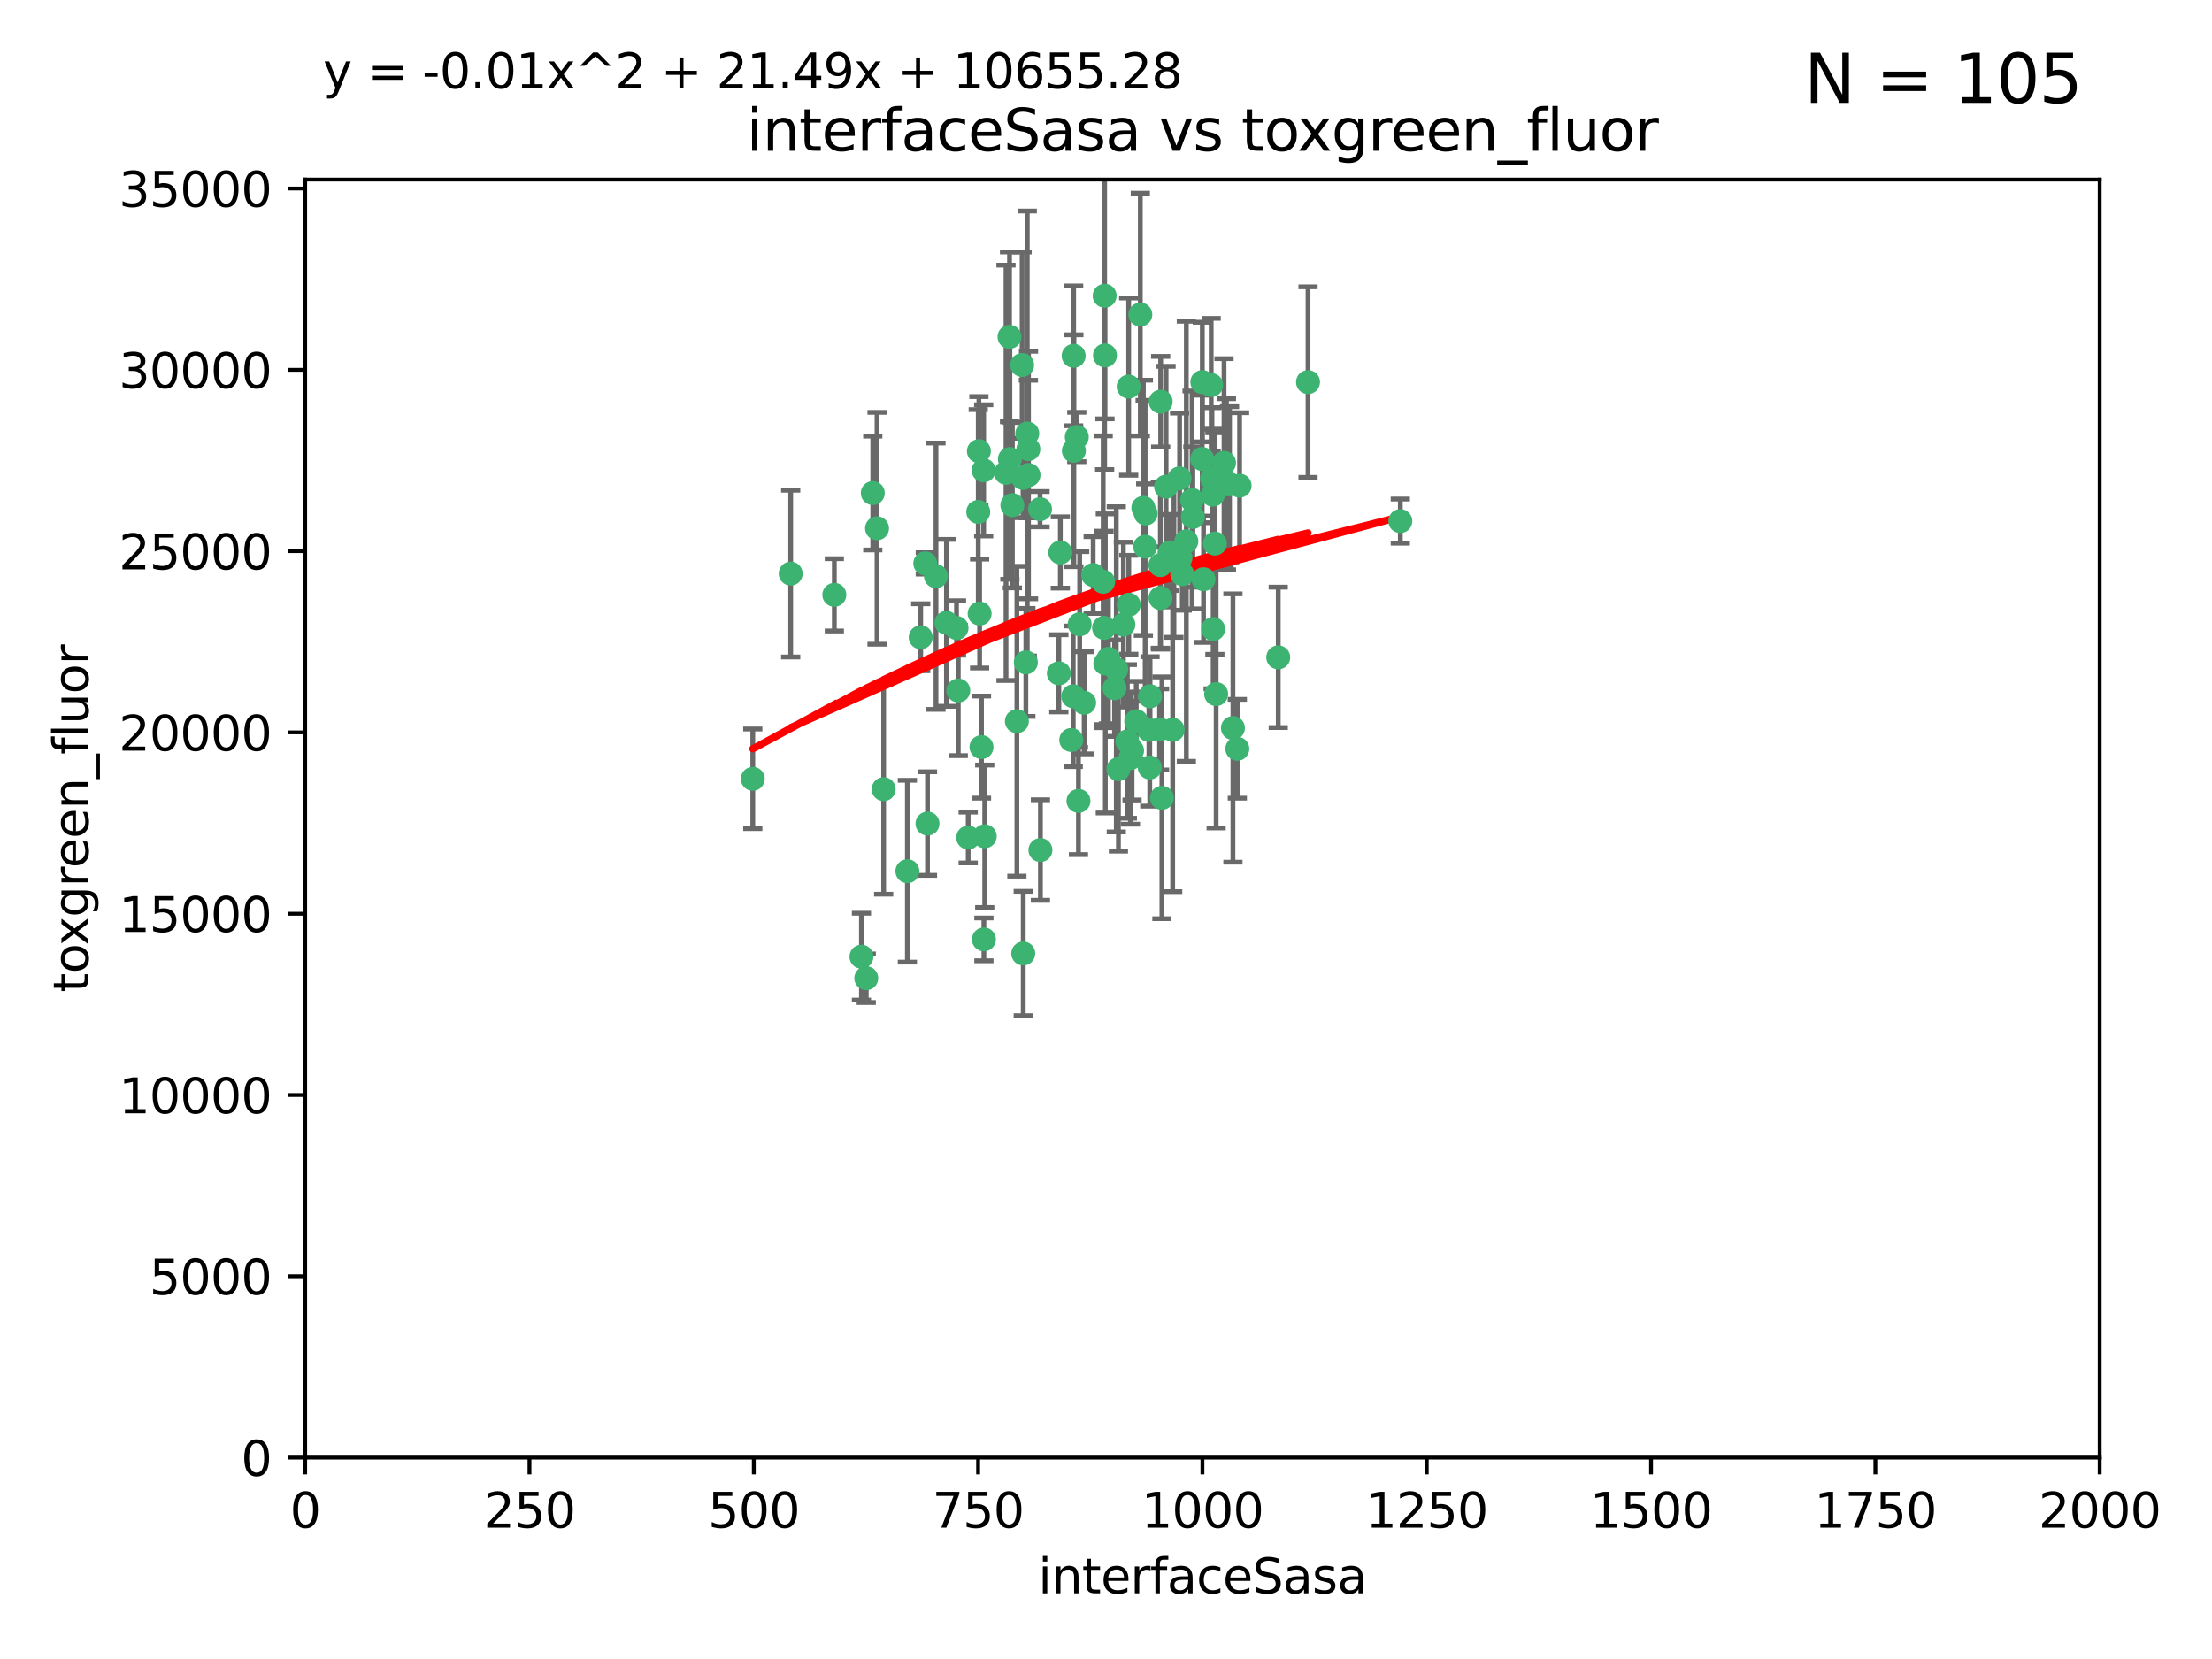 <?xml version="1.0" encoding="utf-8" standalone="no"?>
<!DOCTYPE svg PUBLIC "-//W3C//DTD SVG 1.1//EN"
  "http://www.w3.org/Graphics/SVG/1.1/DTD/svg11.dtd">
<svg xmlns:xlink="http://www.w3.org/1999/xlink" width="460.8pt" height="345.6pt" viewBox="0 0 460.8 345.6" xmlns="http://www.w3.org/2000/svg" version="1.1">
 <defs>
  <style type="text/css">*{stroke-linejoin: round; stroke-linecap: butt}</style>
 </defs>
 <g id="figure_1">
  <g id="patch_1">
   <path d="M 0 345.6 
L 460.8 345.6 
L 460.8 0 
L 0 0 
z
" style="fill: #ffffff"/>
  </g>
  <g id="axes_1">
   <g id="patch_2">
    <path d="M 63.571 303.64 
L 437.4 303.64 
L 437.4 37.411 
L 63.571 37.411 
z
" style="fill: #ffffff"/>
   </g>
   <g id="PathCollection_1">
    <defs>
     <path id="m5378f70bf0" d="M 0 1.118 
C 0.297 1.118 0.581 1 0.791 0.791 
C 1 0.581 1.118 0.297 1.118 0 
C 1.118 -0.297 1 -0.581 0.791 -0.791 
C 0.581 -1 0.297 -1.118 0 -1.118 
C -0.297 -1.118 -0.581 -1 -0.791 -0.791 
C -1 -0.581 -1.118 -0.297 -1.118 0 
C -1.118 0.297 -1 0.581 -0.791 0.791 
C -0.581 1 -0.297 1.118 0 1.118 
z
" style="stroke: #3cb371"/>
    </defs>
    <g clip-path="url(#p2229ef0de8)">
     <use xlink:href="#m5378f70bf0" x="212.925" y="76.037" style="fill: #3cb371; stroke: #3cb371"/>
     <use xlink:href="#m5378f70bf0" x="243.693" y="115.09" style="fill: #3cb371; stroke: #3cb371"/>
     <use xlink:href="#m5378f70bf0" x="232.546" y="139.434" style="fill: #3cb371; stroke: #3cb371"/>
     <use xlink:href="#m5378f70bf0" x="272.484" y="79.593" style="fill: #3cb371; stroke: #3cb371"/>
     <use xlink:href="#m5378f70bf0" x="250.437" y="95.609" style="fill: #3cb371; stroke: #3cb371"/>
     <use xlink:href="#m5378f70bf0" x="242.914" y="101.372" style="fill: #3cb371; stroke: #3cb371"/>
     <use xlink:href="#m5378f70bf0" x="266.28" y="136.942" style="fill: #3cb371; stroke: #3cb371"/>
     <use xlink:href="#m5378f70bf0" x="250.716" y="120.662" style="fill: #3cb371; stroke: #3cb371"/>
     <use xlink:href="#m5378f70bf0" x="254.987" y="96.415" style="fill: #3cb371; stroke: #3cb371"/>
     <use xlink:href="#m5378f70bf0" x="220.886" y="115.091" style="fill: #3cb371; stroke: #3cb371"/>
     <use xlink:href="#m5378f70bf0" x="230.119" y="61.614" style="fill: #3cb371; stroke: #3cb371"/>
     <use xlink:href="#m5378f70bf0" x="245.919" y="116.204" style="fill: #3cb371; stroke: #3cb371"/>
     <use xlink:href="#m5378f70bf0" x="241.787" y="83.673" style="fill: #3cb371; stroke: #3cb371"/>
     <use xlink:href="#m5378f70bf0" x="252.721" y="131.033" style="fill: #3cb371; stroke: #3cb371"/>
     <use xlink:href="#m5378f70bf0" x="252.312" y="80.209" style="fill: #3cb371; stroke: #3cb371"/>
     <use xlink:href="#m5378f70bf0" x="258.229" y="101.166" style="fill: #3cb371; stroke: #3cb371"/>
     <use xlink:href="#m5378f70bf0" x="223.66" y="74.129" style="fill: #3cb371; stroke: #3cb371"/>
     <use xlink:href="#m5378f70bf0" x="232.987" y="160.224" style="fill: #3cb371; stroke: #3cb371"/>
     <use xlink:href="#m5378f70bf0" x="241.557" y="151.945" style="fill: #3cb371; stroke: #3cb371"/>
     <use xlink:href="#m5378f70bf0" x="247.136" y="112.761" style="fill: #3cb371; stroke: #3cb371"/>
     <use xlink:href="#m5378f70bf0" x="246.284" y="119.604" style="fill: #3cb371; stroke: #3cb371"/>
     <use xlink:href="#m5378f70bf0" x="253.345" y="144.591" style="fill: #3cb371; stroke: #3cb371"/>
     <use xlink:href="#m5378f70bf0" x="255.489" y="100.872" style="fill: #3cb371; stroke: #3cb371"/>
     <use xlink:href="#m5378f70bf0" x="252.676" y="103.062" style="fill: #3cb371; stroke: #3cb371"/>
     <use xlink:href="#m5378f70bf0" x="244.553" y="116.067" style="fill: #3cb371; stroke: #3cb371"/>
     <use xlink:href="#m5378f70bf0" x="230.187" y="74.047" style="fill: #3cb371; stroke: #3cb371"/>
     <use xlink:href="#m5378f70bf0" x="210.378" y="95.624" style="fill: #3cb371; stroke: #3cb371"/>
     <use xlink:href="#m5378f70bf0" x="256.134" y="100.88" style="fill: #3cb371; stroke: #3cb371"/>
     <use xlink:href="#m5378f70bf0" x="235.488" y="157.928" style="fill: #3cb371; stroke: #3cb371"/>
     <use xlink:href="#m5378f70bf0" x="238.185" y="105.788" style="fill: #3cb371; stroke: #3cb371"/>
     <use xlink:href="#m5378f70bf0" x="235.142" y="125.985" style="fill: #3cb371; stroke: #3cb371"/>
     <use xlink:href="#m5378f70bf0" x="234.02" y="130.114" style="fill: #3cb371; stroke: #3cb371"/>
     <use xlink:href="#m5378f70bf0" x="223.161" y="154.151" style="fill: #3cb371; stroke: #3cb371"/>
     <use xlink:href="#m5378f70bf0" x="242.046" y="166.197" style="fill: #3cb371; stroke: #3cb371"/>
     <use xlink:href="#m5378f70bf0" x="248.491" y="107.698" style="fill: #3cb371; stroke: #3cb371"/>
     <use xlink:href="#m5378f70bf0" x="241.725" y="117.721" style="fill: #3cb371; stroke: #3cb371"/>
     <use xlink:href="#m5378f70bf0" x="238.555" y="113.883" style="fill: #3cb371; stroke: #3cb371"/>
     <use xlink:href="#m5378f70bf0" x="230.261" y="138.203" style="fill: #3cb371; stroke: #3cb371"/>
     <use xlink:href="#m5378f70bf0" x="225.848" y="146.402" style="fill: #3cb371; stroke: #3cb371"/>
     <use xlink:href="#m5378f70bf0" x="238.669" y="106.972" style="fill: #3cb371; stroke: #3cb371"/>
     <use xlink:href="#m5378f70bf0" x="227.725" y="119.786" style="fill: #3cb371; stroke: #3cb371"/>
     <use xlink:href="#m5378f70bf0" x="235.125" y="80.534" style="fill: #3cb371; stroke: #3cb371"/>
     <use xlink:href="#m5378f70bf0" x="214.228" y="93.547" style="fill: #3cb371; stroke: #3cb371"/>
     <use xlink:href="#m5378f70bf0" x="241.753" y="124.576" style="fill: #3cb371; stroke: #3cb371"/>
     <use xlink:href="#m5378f70bf0" x="237.546" y="65.53" style="fill: #3cb371; stroke: #3cb371"/>
     <use xlink:href="#m5378f70bf0" x="245.731" y="99.654" style="fill: #3cb371; stroke: #3cb371"/>
     <use xlink:href="#m5378f70bf0" x="257.757" y="155.987" style="fill: #3cb371; stroke: #3cb371"/>
     <use xlink:href="#m5378f70bf0" x="216.658" y="106.07" style="fill: #3cb371; stroke: #3cb371"/>
     <use xlink:href="#m5378f70bf0" x="204.916" y="97.982" style="fill: #3cb371; stroke: #3cb371"/>
     <use xlink:href="#m5378f70bf0" x="214.256" y="98.96" style="fill: #3cb371; stroke: #3cb371"/>
     <use xlink:href="#m5378f70bf0" x="291.711" y="108.552" style="fill: #3cb371; stroke: #3cb371"/>
     <use xlink:href="#m5378f70bf0" x="224.916" y="130.059" style="fill: #3cb371; stroke: #3cb371"/>
     <use xlink:href="#m5378f70bf0" x="256.841" y="151.66" style="fill: #3cb371; stroke: #3cb371"/>
     <use xlink:href="#m5378f70bf0" x="250.465" y="79.585" style="fill: #3cb371; stroke: #3cb371"/>
     <use xlink:href="#m5378f70bf0" x="199.256" y="130.815" style="fill: #3cb371; stroke: #3cb371"/>
     <use xlink:href="#m5378f70bf0" x="204.462" y="155.635" style="fill: #3cb371; stroke: #3cb371"/>
     <use xlink:href="#m5378f70bf0" x="213.159" y="198.628" style="fill: #3cb371; stroke: #3cb371"/>
     <use xlink:href="#m5378f70bf0" x="194.981" y="120.034" style="fill: #3cb371; stroke: #3cb371"/>
     <use xlink:href="#m5378f70bf0" x="220.577" y="140.267" style="fill: #3cb371; stroke: #3cb371"/>
     <use xlink:href="#m5378f70bf0" x="223.708" y="93.895" style="fill: #3cb371; stroke: #3cb371"/>
     <use xlink:href="#m5378f70bf0" x="223.577" y="145.051" style="fill: #3cb371; stroke: #3cb371"/>
     <use xlink:href="#m5378f70bf0" x="192.753" y="117.366" style="fill: #3cb371; stroke: #3cb371"/>
     <use xlink:href="#m5378f70bf0" x="203.92" y="93.983" style="fill: #3cb371; stroke: #3cb371"/>
     <use xlink:href="#m5378f70bf0" x="181.815" y="102.712" style="fill: #3cb371; stroke: #3cb371"/>
     <use xlink:href="#m5378f70bf0" x="239.332" y="152.046" style="fill: #3cb371; stroke: #3cb371"/>
     <use xlink:href="#m5378f70bf0" x="204.073" y="127.818" style="fill: #3cb371; stroke: #3cb371"/>
     <use xlink:href="#m5378f70bf0" x="248.329" y="104.143" style="fill: #3cb371; stroke: #3cb371"/>
     <use xlink:href="#m5378f70bf0" x="182.701" y="110.051" style="fill: #3cb371; stroke: #3cb371"/>
     <use xlink:href="#m5378f70bf0" x="229.813" y="121.191" style="fill: #3cb371; stroke: #3cb371"/>
     <use xlink:href="#m5378f70bf0" x="210.301" y="70.169" style="fill: #3cb371; stroke: #3cb371"/>
     <use xlink:href="#m5378f70bf0" x="253.08" y="113.229" style="fill: #3cb371; stroke: #3cb371"/>
     <use xlink:href="#m5378f70bf0" x="224.662" y="166.847" style="fill: #3cb371; stroke: #3cb371"/>
     <use xlink:href="#m5378f70bf0" x="239.579" y="145.049" style="fill: #3cb371; stroke: #3cb371"/>
     <use xlink:href="#m5378f70bf0" x="236.699" y="150.242" style="fill: #3cb371; stroke: #3cb371"/>
     <use xlink:href="#m5378f70bf0" x="230.901" y="137.251" style="fill: #3cb371; stroke: #3cb371"/>
     <use xlink:href="#m5378f70bf0" x="213.706" y="137.993" style="fill: #3cb371; stroke: #3cb371"/>
     <use xlink:href="#m5378f70bf0" x="213.998" y="90.309" style="fill: #3cb371; stroke: #3cb371"/>
     <use xlink:href="#m5378f70bf0" x="252.476" y="99.653" style="fill: #3cb371; stroke: #3cb371"/>
     <use xlink:href="#m5378f70bf0" x="203.785" y="106.641" style="fill: #3cb371; stroke: #3cb371"/>
     <use xlink:href="#m5378f70bf0" x="211.835" y="150.246" style="fill: #3cb371; stroke: #3cb371"/>
     <use xlink:href="#m5378f70bf0" x="209.568" y="98.495" style="fill: #3cb371; stroke: #3cb371"/>
     <use xlink:href="#m5378f70bf0" x="213.11" y="99.568" style="fill: #3cb371; stroke: #3cb371"/>
     <use xlink:href="#m5378f70bf0" x="244.288" y="152.035" style="fill: #3cb371; stroke: #3cb371"/>
     <use xlink:href="#m5378f70bf0" x="180.458" y="203.781" style="fill: #3cb371; stroke: #3cb371"/>
     <use xlink:href="#m5378f70bf0" x="199.626" y="143.844" style="fill: #3cb371; stroke: #3cb371"/>
     <use xlink:href="#m5378f70bf0" x="189.023" y="181.487" style="fill: #3cb371; stroke: #3cb371"/>
     <use xlink:href="#m5378f70bf0" x="193.215" y="171.57" style="fill: #3cb371; stroke: #3cb371"/>
     <use xlink:href="#m5378f70bf0" x="235.826" y="156.366" style="fill: #3cb371; stroke: #3cb371"/>
     <use xlink:href="#m5378f70bf0" x="224.314" y="91.028" style="fill: #3cb371; stroke: #3cb371"/>
     <use xlink:href="#m5378f70bf0" x="239.516" y="159.878" style="fill: #3cb371; stroke: #3cb371"/>
     <use xlink:href="#m5378f70bf0" x="204.964" y="195.688" style="fill: #3cb371; stroke: #3cb371"/>
     <use xlink:href="#m5378f70bf0" x="229.998" y="130.801" style="fill: #3cb371; stroke: #3cb371"/>
     <use xlink:href="#m5378f70bf0" x="164.714" y="119.492" style="fill: #3cb371; stroke: #3cb371"/>
     <use xlink:href="#m5378f70bf0" x="216.738" y="177.08" style="fill: #3cb371; stroke: #3cb371"/>
     <use xlink:href="#m5378f70bf0" x="205.136" y="174.211" style="fill: #3cb371; stroke: #3cb371"/>
     <use xlink:href="#m5378f70bf0" x="201.69" y="174.48" style="fill: #3cb371; stroke: #3cb371"/>
     <use xlink:href="#m5378f70bf0" x="234.846" y="154.457" style="fill: #3cb371; stroke: #3cb371"/>
     <use xlink:href="#m5378f70bf0" x="210.895" y="105.234" style="fill: #3cb371; stroke: #3cb371"/>
     <use xlink:href="#m5378f70bf0" x="197.163" y="129.752" style="fill: #3cb371; stroke: #3cb371"/>
     <use xlink:href="#m5378f70bf0" x="191.8" y="132.758" style="fill: #3cb371; stroke: #3cb371"/>
     <use xlink:href="#m5378f70bf0" x="184.082" y="164.396" style="fill: #3cb371; stroke: #3cb371"/>
     <use xlink:href="#m5378f70bf0" x="232.174" y="143.358" style="fill: #3cb371; stroke: #3cb371"/>
     <use xlink:href="#m5378f70bf0" x="179.453" y="199.288" style="fill: #3cb371; stroke: #3cb371"/>
     <use xlink:href="#m5378f70bf0" x="156.817" y="162.243" style="fill: #3cb371; stroke: #3cb371"/>
     <use xlink:href="#m5378f70bf0" x="173.806" y="123.914" style="fill: #3cb371; stroke: #3cb371"/>
    </g>
   </g>
   <g id="matplotlib.axis_1">
    <g id="xtick_1">
     <g id="line2d_1">
      <defs>
       <path id="mb5ae1d77c6" d="M 0 0 
L 0 3.5 
" style="stroke: #000000; stroke-width: 0.8"/>
      </defs>
      <g>
       <use xlink:href="#mb5ae1d77c6" x="63.571" y="303.64" style="stroke: #000000; stroke-width: 0.8"/>
      </g>
     </g>
     <g id="text_1">
      <!-- 0 -->
      <g transform="translate(60.39 318.238)scale(0.1 -0.1)">
       <defs>
        <path id="DejaVuSans-30" d="M 2034 4250 
Q 1547 4250 1301 3770 
Q 1056 3291 1056 2328 
Q 1056 1369 1301 889 
Q 1547 409 2034 409 
Q 2525 409 2770 889 
Q 3016 1369 3016 2328 
Q 3016 3291 2770 3770 
Q 2525 4250 2034 4250 
z
M 2034 4750 
Q 2819 4750 3233 4129 
Q 3647 3509 3647 2328 
Q 3647 1150 3233 529 
Q 2819 -91 2034 -91 
Q 1250 -91 836 529 
Q 422 1150 422 2328 
Q 422 3509 836 4129 
Q 1250 4750 2034 4750 
z
" transform="scale(0.016)"/>
       </defs>
       <use xlink:href="#DejaVuSans-30"/>
      </g>
     </g>
    </g>
    <g id="xtick_2">
     <g id="line2d_2">
      <g>
       <use xlink:href="#mb5ae1d77c6" x="110.3" y="303.64" style="stroke: #000000; stroke-width: 0.8"/>
      </g>
     </g>
     <g id="text_2">
      <!-- 250 -->
      <g transform="translate(100.756 318.238)scale(0.1 -0.1)">
       <defs>
        <path id="DejaVuSans-32" d="M 1228 531 
L 3431 531 
L 3431 0 
L 469 0 
L 469 531 
Q 828 903 1448 1529 
Q 2069 2156 2228 2338 
Q 2531 2678 2651 2914 
Q 2772 3150 2772 3378 
Q 2772 3750 2511 3984 
Q 2250 4219 1831 4219 
Q 1534 4219 1204 4116 
Q 875 4013 500 3803 
L 500 4441 
Q 881 4594 1212 4672 
Q 1544 4750 1819 4750 
Q 2544 4750 2975 4387 
Q 3406 4025 3406 3419 
Q 3406 3131 3298 2873 
Q 3191 2616 2906 2266 
Q 2828 2175 2409 1742 
Q 1991 1309 1228 531 
z
" transform="scale(0.016)"/>
        <path id="DejaVuSans-35" d="M 691 4666 
L 3169 4666 
L 3169 4134 
L 1269 4134 
L 1269 2991 
Q 1406 3038 1543 3061 
Q 1681 3084 1819 3084 
Q 2600 3084 3056 2656 
Q 3513 2228 3513 1497 
Q 3513 744 3044 326 
Q 2575 -91 1722 -91 
Q 1428 -91 1123 -41 
Q 819 9 494 109 
L 494 744 
Q 775 591 1075 516 
Q 1375 441 1709 441 
Q 2250 441 2565 725 
Q 2881 1009 2881 1497 
Q 2881 1984 2565 2268 
Q 2250 2553 1709 2553 
Q 1456 2553 1204 2497 
Q 953 2441 691 2322 
L 691 4666 
z
" transform="scale(0.016)"/>
       </defs>
       <use xlink:href="#DejaVuSans-32"/>
       <use xlink:href="#DejaVuSans-35" x="63.623"/>
       <use xlink:href="#DejaVuSans-30" x="127.246"/>
      </g>
     </g>
    </g>
    <g id="xtick_3">
     <g id="line2d_3">
      <g>
       <use xlink:href="#mb5ae1d77c6" x="157.028" y="303.64" style="stroke: #000000; stroke-width: 0.8"/>
      </g>
     </g>
     <g id="text_3">
      <!-- 500 -->
      <g transform="translate(147.485 318.238)scale(0.1 -0.1)">
       <use xlink:href="#DejaVuSans-35"/>
       <use xlink:href="#DejaVuSans-30" x="63.623"/>
       <use xlink:href="#DejaVuSans-30" x="127.246"/>
      </g>
     </g>
    </g>
    <g id="xtick_4">
     <g id="line2d_4">
      <g>
       <use xlink:href="#mb5ae1d77c6" x="203.757" y="303.64" style="stroke: #000000; stroke-width: 0.8"/>
      </g>
     </g>
     <g id="text_4">
      <!-- 750 -->
      <g transform="translate(194.213 318.238)scale(0.1 -0.1)">
       <defs>
        <path id="DejaVuSans-37" d="M 525 4666 
L 3525 4666 
L 3525 4397 
L 1831 0 
L 1172 0 
L 2766 4134 
L 525 4134 
L 525 4666 
z
" transform="scale(0.016)"/>
       </defs>
       <use xlink:href="#DejaVuSans-37"/>
       <use xlink:href="#DejaVuSans-35" x="63.623"/>
       <use xlink:href="#DejaVuSans-30" x="127.246"/>
      </g>
     </g>
    </g>
    <g id="xtick_5">
     <g id="line2d_5">
      <g>
       <use xlink:href="#mb5ae1d77c6" x="250.486" y="303.64" style="stroke: #000000; stroke-width: 0.8"/>
      </g>
     </g>
     <g id="text_5">
      <!-- 1000 -->
      <g transform="translate(237.761 318.238)scale(0.1 -0.1)">
       <defs>
        <path id="DejaVuSans-31" d="M 794 531 
L 1825 531 
L 1825 4091 
L 703 3866 
L 703 4441 
L 1819 4666 
L 2450 4666 
L 2450 531 
L 3481 531 
L 3481 0 
L 794 0 
L 794 531 
z
" transform="scale(0.016)"/>
       </defs>
       <use xlink:href="#DejaVuSans-31"/>
       <use xlink:href="#DejaVuSans-30" x="63.623"/>
       <use xlink:href="#DejaVuSans-30" x="127.246"/>
       <use xlink:href="#DejaVuSans-30" x="190.869"/>
      </g>
     </g>
    </g>
    <g id="xtick_6">
     <g id="line2d_6">
      <g>
       <use xlink:href="#mb5ae1d77c6" x="297.214" y="303.64" style="stroke: #000000; stroke-width: 0.8"/>
      </g>
     </g>
     <g id="text_6">
      <!-- 1250 -->
      <g transform="translate(284.489 318.238)scale(0.1 -0.1)">
       <use xlink:href="#DejaVuSans-31"/>
       <use xlink:href="#DejaVuSans-32" x="63.623"/>
       <use xlink:href="#DejaVuSans-35" x="127.246"/>
       <use xlink:href="#DejaVuSans-30" x="190.869"/>
      </g>
     </g>
    </g>
    <g id="xtick_7">
     <g id="line2d_7">
      <g>
       <use xlink:href="#mb5ae1d77c6" x="343.943" y="303.64" style="stroke: #000000; stroke-width: 0.8"/>
      </g>
     </g>
     <g id="text_7">
      <!-- 1500 -->
      <g transform="translate(331.218 318.238)scale(0.1 -0.1)">
       <use xlink:href="#DejaVuSans-31"/>
       <use xlink:href="#DejaVuSans-35" x="63.623"/>
       <use xlink:href="#DejaVuSans-30" x="127.246"/>
       <use xlink:href="#DejaVuSans-30" x="190.869"/>
      </g>
     </g>
    </g>
    <g id="xtick_8">
     <g id="line2d_8">
      <g>
       <use xlink:href="#mb5ae1d77c6" x="390.671" y="303.64" style="stroke: #000000; stroke-width: 0.8"/>
      </g>
     </g>
     <g id="text_8">
      <!-- 1750 -->
      <g transform="translate(377.946 318.238)scale(0.1 -0.1)">
       <use xlink:href="#DejaVuSans-31"/>
       <use xlink:href="#DejaVuSans-37" x="63.623"/>
       <use xlink:href="#DejaVuSans-35" x="127.246"/>
       <use xlink:href="#DejaVuSans-30" x="190.869"/>
      </g>
     </g>
    </g>
    <g id="xtick_9">
     <g id="line2d_9">
      <g>
       <use xlink:href="#mb5ae1d77c6" x="437.4" y="303.64" style="stroke: #000000; stroke-width: 0.8"/>
      </g>
     </g>
     <g id="text_9">
      <!-- 2000 -->
      <g transform="translate(424.675 318.238)scale(0.1 -0.1)">
       <use xlink:href="#DejaVuSans-32"/>
       <use xlink:href="#DejaVuSans-30" x="63.623"/>
       <use xlink:href="#DejaVuSans-30" x="127.246"/>
       <use xlink:href="#DejaVuSans-30" x="190.869"/>
      </g>
     </g>
    </g>
    <g id="text_10">
     <!-- interfaceSasa -->
     <g transform="translate(216.279 331.917)scale(0.1 -0.1)">
      <defs>
       <path id="DejaVuSans-69" d="M 603 3500 
L 1178 3500 
L 1178 0 
L 603 0 
L 603 3500 
z
M 603 4863 
L 1178 4863 
L 1178 4134 
L 603 4134 
L 603 4863 
z
" transform="scale(0.016)"/>
       <path id="DejaVuSans-6e" d="M 3513 2113 
L 3513 0 
L 2938 0 
L 2938 2094 
Q 2938 2591 2744 2837 
Q 2550 3084 2163 3084 
Q 1697 3084 1428 2787 
Q 1159 2491 1159 1978 
L 1159 0 
L 581 0 
L 581 3500 
L 1159 3500 
L 1159 2956 
Q 1366 3272 1645 3428 
Q 1925 3584 2291 3584 
Q 2894 3584 3203 3211 
Q 3513 2838 3513 2113 
z
" transform="scale(0.016)"/>
       <path id="DejaVuSans-74" d="M 1172 4494 
L 1172 3500 
L 2356 3500 
L 2356 3053 
L 1172 3053 
L 1172 1153 
Q 1172 725 1289 603 
Q 1406 481 1766 481 
L 2356 481 
L 2356 0 
L 1766 0 
Q 1100 0 847 248 
Q 594 497 594 1153 
L 594 3053 
L 172 3053 
L 172 3500 
L 594 3500 
L 594 4494 
L 1172 4494 
z
" transform="scale(0.016)"/>
       <path id="DejaVuSans-65" d="M 3597 1894 
L 3597 1613 
L 953 1613 
Q 991 1019 1311 708 
Q 1631 397 2203 397 
Q 2534 397 2845 478 
Q 3156 559 3463 722 
L 3463 178 
Q 3153 47 2828 -22 
Q 2503 -91 2169 -91 
Q 1331 -91 842 396 
Q 353 884 353 1716 
Q 353 2575 817 3079 
Q 1281 3584 2069 3584 
Q 2775 3584 3186 3129 
Q 3597 2675 3597 1894 
z
M 3022 2063 
Q 3016 2534 2758 2815 
Q 2500 3097 2075 3097 
Q 1594 3097 1305 2825 
Q 1016 2553 972 2059 
L 3022 2063 
z
" transform="scale(0.016)"/>
       <path id="DejaVuSans-72" d="M 2631 2963 
Q 2534 3019 2420 3045 
Q 2306 3072 2169 3072 
Q 1681 3072 1420 2755 
Q 1159 2438 1159 1844 
L 1159 0 
L 581 0 
L 581 3500 
L 1159 3500 
L 1159 2956 
Q 1341 3275 1631 3429 
Q 1922 3584 2338 3584 
Q 2397 3584 2469 3576 
Q 2541 3569 2628 3553 
L 2631 2963 
z
" transform="scale(0.016)"/>
       <path id="DejaVuSans-66" d="M 2375 4863 
L 2375 4384 
L 1825 4384 
Q 1516 4384 1395 4259 
Q 1275 4134 1275 3809 
L 1275 3500 
L 2222 3500 
L 2222 3053 
L 1275 3053 
L 1275 0 
L 697 0 
L 697 3053 
L 147 3053 
L 147 3500 
L 697 3500 
L 697 3744 
Q 697 4328 969 4595 
Q 1241 4863 1831 4863 
L 2375 4863 
z
" transform="scale(0.016)"/>
       <path id="DejaVuSans-61" d="M 2194 1759 
Q 1497 1759 1228 1600 
Q 959 1441 959 1056 
Q 959 750 1161 570 
Q 1363 391 1709 391 
Q 2188 391 2477 730 
Q 2766 1069 2766 1631 
L 2766 1759 
L 2194 1759 
z
M 3341 1997 
L 3341 0 
L 2766 0 
L 2766 531 
Q 2569 213 2275 61 
Q 1981 -91 1556 -91 
Q 1019 -91 701 211 
Q 384 513 384 1019 
Q 384 1609 779 1909 
Q 1175 2209 1959 2209 
L 2766 2209 
L 2766 2266 
Q 2766 2663 2505 2880 
Q 2244 3097 1772 3097 
Q 1472 3097 1187 3025 
Q 903 2953 641 2809 
L 641 3341 
Q 956 3463 1253 3523 
Q 1550 3584 1831 3584 
Q 2591 3584 2966 3190 
Q 3341 2797 3341 1997 
z
" transform="scale(0.016)"/>
       <path id="DejaVuSans-63" d="M 3122 3366 
L 3122 2828 
Q 2878 2963 2633 3030 
Q 2388 3097 2138 3097 
Q 1578 3097 1268 2742 
Q 959 2388 959 1747 
Q 959 1106 1268 751 
Q 1578 397 2138 397 
Q 2388 397 2633 464 
Q 2878 531 3122 666 
L 3122 134 
Q 2881 22 2623 -34 
Q 2366 -91 2075 -91 
Q 1284 -91 818 406 
Q 353 903 353 1747 
Q 353 2603 823 3093 
Q 1294 3584 2113 3584 
Q 2378 3584 2631 3529 
Q 2884 3475 3122 3366 
z
" transform="scale(0.016)"/>
       <path id="DejaVuSans-53" d="M 3425 4513 
L 3425 3897 
Q 3066 4069 2747 4153 
Q 2428 4238 2131 4238 
Q 1616 4238 1336 4038 
Q 1056 3838 1056 3469 
Q 1056 3159 1242 3001 
Q 1428 2844 1947 2747 
L 2328 2669 
Q 3034 2534 3370 2195 
Q 3706 1856 3706 1288 
Q 3706 609 3251 259 
Q 2797 -91 1919 -91 
Q 1588 -91 1214 -16 
Q 841 59 441 206 
L 441 856 
Q 825 641 1194 531 
Q 1563 422 1919 422 
Q 2459 422 2753 634 
Q 3047 847 3047 1241 
Q 3047 1584 2836 1778 
Q 2625 1972 2144 2069 
L 1759 2144 
Q 1053 2284 737 2584 
Q 422 2884 422 3419 
Q 422 4038 858 4394 
Q 1294 4750 2059 4750 
Q 2388 4750 2728 4690 
Q 3069 4631 3425 4513 
z
" transform="scale(0.016)"/>
       <path id="DejaVuSans-73" d="M 2834 3397 
L 2834 2853 
Q 2591 2978 2328 3040 
Q 2066 3103 1784 3103 
Q 1356 3103 1142 2972 
Q 928 2841 928 2578 
Q 928 2378 1081 2264 
Q 1234 2150 1697 2047 
L 1894 2003 
Q 2506 1872 2764 1633 
Q 3022 1394 3022 966 
Q 3022 478 2636 193 
Q 2250 -91 1575 -91 
Q 1294 -91 989 -36 
Q 684 19 347 128 
L 347 722 
Q 666 556 975 473 
Q 1284 391 1588 391 
Q 1994 391 2212 530 
Q 2431 669 2431 922 
Q 2431 1156 2273 1281 
Q 2116 1406 1581 1522 
L 1381 1569 
Q 847 1681 609 1914 
Q 372 2147 372 2553 
Q 372 3047 722 3315 
Q 1072 3584 1716 3584 
Q 2034 3584 2315 3537 
Q 2597 3491 2834 3397 
z
" transform="scale(0.016)"/>
      </defs>
      <use xlink:href="#DejaVuSans-69"/>
      <use xlink:href="#DejaVuSans-6e" x="27.783"/>
      <use xlink:href="#DejaVuSans-74" x="91.162"/>
      <use xlink:href="#DejaVuSans-65" x="130.371"/>
      <use xlink:href="#DejaVuSans-72" x="191.895"/>
      <use xlink:href="#DejaVuSans-66" x="233.008"/>
      <use xlink:href="#DejaVuSans-61" x="268.213"/>
      <use xlink:href="#DejaVuSans-63" x="329.492"/>
      <use xlink:href="#DejaVuSans-65" x="384.473"/>
      <use xlink:href="#DejaVuSans-53" x="445.996"/>
      <use xlink:href="#DejaVuSans-61" x="509.473"/>
      <use xlink:href="#DejaVuSans-73" x="570.752"/>
      <use xlink:href="#DejaVuSans-61" x="622.852"/>
     </g>
    </g>
   </g>
   <g id="matplotlib.axis_2">
    <g id="ytick_1">
     <g id="line2d_10">
      <defs>
       <path id="m0cf148d0a1" d="M 0 0 
L -3.5 0 
" style="stroke: #000000; stroke-width: 0.8"/>
      </defs>
      <g>
       <use xlink:href="#m0cf148d0a1" x="63.571" y="303.64" style="stroke: #000000; stroke-width: 0.8"/>
      </g>
     </g>
     <g id="text_11">
      <!-- 0 -->
      <g transform="translate(50.209 307.439)scale(0.1 -0.1)">
       <use xlink:href="#DejaVuSans-30"/>
      </g>
     </g>
    </g>
    <g id="ytick_2">
     <g id="line2d_11">
      <g>
       <use xlink:href="#m0cf148d0a1" x="63.571" y="265.874" style="stroke: #000000; stroke-width: 0.8"/>
      </g>
     </g>
     <g id="text_12">
      <!-- 5000 -->
      <g transform="translate(31.121 269.673)scale(0.1 -0.1)">
       <use xlink:href="#DejaVuSans-35"/>
       <use xlink:href="#DejaVuSans-30" x="63.623"/>
       <use xlink:href="#DejaVuSans-30" x="127.246"/>
       <use xlink:href="#DejaVuSans-30" x="190.869"/>
      </g>
     </g>
    </g>
    <g id="ytick_3">
     <g id="line2d_12">
      <g>
       <use xlink:href="#m0cf148d0a1" x="63.571" y="228.108" style="stroke: #000000; stroke-width: 0.8"/>
      </g>
     </g>
     <g id="text_13">
      <!-- 10000 -->
      <g transform="translate(24.759 231.907)scale(0.1 -0.1)">
       <use xlink:href="#DejaVuSans-31"/>
       <use xlink:href="#DejaVuSans-30" x="63.623"/>
       <use xlink:href="#DejaVuSans-30" x="127.246"/>
       <use xlink:href="#DejaVuSans-30" x="190.869"/>
       <use xlink:href="#DejaVuSans-30" x="254.492"/>
      </g>
     </g>
    </g>
    <g id="ytick_4">
     <g id="line2d_13">
      <g>
       <use xlink:href="#m0cf148d0a1" x="63.571" y="190.342" style="stroke: #000000; stroke-width: 0.8"/>
      </g>
     </g>
     <g id="text_14">
      <!-- 15000 -->
      <g transform="translate(24.759 194.141)scale(0.1 -0.1)">
       <use xlink:href="#DejaVuSans-31"/>
       <use xlink:href="#DejaVuSans-35" x="63.623"/>
       <use xlink:href="#DejaVuSans-30" x="127.246"/>
       <use xlink:href="#DejaVuSans-30" x="190.869"/>
       <use xlink:href="#DejaVuSans-30" x="254.492"/>
      </g>
     </g>
    </g>
    <g id="ytick_5">
     <g id="line2d_14">
      <g>
       <use xlink:href="#m0cf148d0a1" x="63.571" y="152.576" style="stroke: #000000; stroke-width: 0.8"/>
      </g>
     </g>
     <g id="text_15">
      <!-- 20000 -->
      <g transform="translate(24.759 156.375)scale(0.1 -0.1)">
       <use xlink:href="#DejaVuSans-32"/>
       <use xlink:href="#DejaVuSans-30" x="63.623"/>
       <use xlink:href="#DejaVuSans-30" x="127.246"/>
       <use xlink:href="#DejaVuSans-30" x="190.869"/>
       <use xlink:href="#DejaVuSans-30" x="254.492"/>
      </g>
     </g>
    </g>
    <g id="ytick_6">
     <g id="line2d_15">
      <g>
       <use xlink:href="#m0cf148d0a1" x="63.571" y="114.81" style="stroke: #000000; stroke-width: 0.8"/>
      </g>
     </g>
     <g id="text_16">
      <!-- 25000 -->
      <g transform="translate(24.759 118.609)scale(0.1 -0.1)">
       <use xlink:href="#DejaVuSans-32"/>
       <use xlink:href="#DejaVuSans-35" x="63.623"/>
       <use xlink:href="#DejaVuSans-30" x="127.246"/>
       <use xlink:href="#DejaVuSans-30" x="190.869"/>
       <use xlink:href="#DejaVuSans-30" x="254.492"/>
      </g>
     </g>
    </g>
    <g id="ytick_7">
     <g id="line2d_16">
      <g>
       <use xlink:href="#m0cf148d0a1" x="63.571" y="77.044" style="stroke: #000000; stroke-width: 0.8"/>
      </g>
     </g>
     <g id="text_17">
      <!-- 30000 -->
      <g transform="translate(24.759 80.844)scale(0.1 -0.1)">
       <defs>
        <path id="DejaVuSans-33" d="M 2597 2516 
Q 3050 2419 3304 2112 
Q 3559 1806 3559 1356 
Q 3559 666 3084 287 
Q 2609 -91 1734 -91 
Q 1441 -91 1130 -33 
Q 819 25 488 141 
L 488 750 
Q 750 597 1062 519 
Q 1375 441 1716 441 
Q 2309 441 2620 675 
Q 2931 909 2931 1356 
Q 2931 1769 2642 2001 
Q 2353 2234 1838 2234 
L 1294 2234 
L 1294 2753 
L 1863 2753 
Q 2328 2753 2575 2939 
Q 2822 3125 2822 3475 
Q 2822 3834 2567 4026 
Q 2313 4219 1838 4219 
Q 1578 4219 1281 4162 
Q 984 4106 628 3988 
L 628 4550 
Q 988 4650 1302 4700 
Q 1616 4750 1894 4750 
Q 2613 4750 3031 4423 
Q 3450 4097 3450 3541 
Q 3450 3153 3228 2886 
Q 3006 2619 2597 2516 
z
" transform="scale(0.016)"/>
       </defs>
       <use xlink:href="#DejaVuSans-33"/>
       <use xlink:href="#DejaVuSans-30" x="63.623"/>
       <use xlink:href="#DejaVuSans-30" x="127.246"/>
       <use xlink:href="#DejaVuSans-30" x="190.869"/>
       <use xlink:href="#DejaVuSans-30" x="254.492"/>
      </g>
     </g>
    </g>
    <g id="ytick_8">
     <g id="line2d_17">
      <g>
       <use xlink:href="#m0cf148d0a1" x="63.571" y="39.278" style="stroke: #000000; stroke-width: 0.8"/>
      </g>
     </g>
     <g id="text_18">
      <!-- 35000 -->
      <g transform="translate(24.759 43.078)scale(0.1 -0.1)">
       <use xlink:href="#DejaVuSans-33"/>
       <use xlink:href="#DejaVuSans-35" x="63.623"/>
       <use xlink:href="#DejaVuSans-30" x="127.246"/>
       <use xlink:href="#DejaVuSans-30" x="190.869"/>
       <use xlink:href="#DejaVuSans-30" x="254.492"/>
      </g>
     </g>
    </g>
    <g id="text_19">
     <!-- toxgreen_fluor -->
     <g transform="translate(18.401 206.72)rotate(-90)scale(0.1 -0.1)">
      <defs>
       <path id="DejaVuSans-6f" d="M 1959 3097 
Q 1497 3097 1228 2736 
Q 959 2375 959 1747 
Q 959 1119 1226 758 
Q 1494 397 1959 397 
Q 2419 397 2687 759 
Q 2956 1122 2956 1747 
Q 2956 2369 2687 2733 
Q 2419 3097 1959 3097 
z
M 1959 3584 
Q 2709 3584 3137 3096 
Q 3566 2609 3566 1747 
Q 3566 888 3137 398 
Q 2709 -91 1959 -91 
Q 1206 -91 779 398 
Q 353 888 353 1747 
Q 353 2609 779 3096 
Q 1206 3584 1959 3584 
z
" transform="scale(0.016)"/>
       <path id="DejaVuSans-78" d="M 3513 3500 
L 2247 1797 
L 3578 0 
L 2900 0 
L 1881 1375 
L 863 0 
L 184 0 
L 1544 1831 
L 300 3500 
L 978 3500 
L 1906 2253 
L 2834 3500 
L 3513 3500 
z
" transform="scale(0.016)"/>
       <path id="DejaVuSans-67" d="M 2906 1791 
Q 2906 2416 2648 2759 
Q 2391 3103 1925 3103 
Q 1463 3103 1205 2759 
Q 947 2416 947 1791 
Q 947 1169 1205 825 
Q 1463 481 1925 481 
Q 2391 481 2648 825 
Q 2906 1169 2906 1791 
z
M 3481 434 
Q 3481 -459 3084 -895 
Q 2688 -1331 1869 -1331 
Q 1566 -1331 1297 -1286 
Q 1028 -1241 775 -1147 
L 775 -588 
Q 1028 -725 1275 -790 
Q 1522 -856 1778 -856 
Q 2344 -856 2625 -561 
Q 2906 -266 2906 331 
L 2906 616 
Q 2728 306 2450 153 
Q 2172 0 1784 0 
Q 1141 0 747 490 
Q 353 981 353 1791 
Q 353 2603 747 3093 
Q 1141 3584 1784 3584 
Q 2172 3584 2450 3431 
Q 2728 3278 2906 2969 
L 2906 3500 
L 3481 3500 
L 3481 434 
z
" transform="scale(0.016)"/>
       <path id="DejaVuSans-5f" d="M 3263 -1063 
L 3263 -1509 
L -63 -1509 
L -63 -1063 
L 3263 -1063 
z
" transform="scale(0.016)"/>
       <path id="DejaVuSans-6c" d="M 603 4863 
L 1178 4863 
L 1178 0 
L 603 0 
L 603 4863 
z
" transform="scale(0.016)"/>
       <path id="DejaVuSans-75" d="M 544 1381 
L 544 3500 
L 1119 3500 
L 1119 1403 
Q 1119 906 1312 657 
Q 1506 409 1894 409 
Q 2359 409 2629 706 
Q 2900 1003 2900 1516 
L 2900 3500 
L 3475 3500 
L 3475 0 
L 2900 0 
L 2900 538 
Q 2691 219 2414 64 
Q 2138 -91 1772 -91 
Q 1169 -91 856 284 
Q 544 659 544 1381 
z
M 1991 3584 
L 1991 3584 
z
" transform="scale(0.016)"/>
      </defs>
      <use xlink:href="#DejaVuSans-74"/>
      <use xlink:href="#DejaVuSans-6f" x="39.209"/>
      <use xlink:href="#DejaVuSans-78" x="97.266"/>
      <use xlink:href="#DejaVuSans-67" x="156.445"/>
      <use xlink:href="#DejaVuSans-72" x="219.922"/>
      <use xlink:href="#DejaVuSans-65" x="258.785"/>
      <use xlink:href="#DejaVuSans-65" x="320.309"/>
      <use xlink:href="#DejaVuSans-6e" x="381.832"/>
      <use xlink:href="#DejaVuSans-5f" x="445.211"/>
      <use xlink:href="#DejaVuSans-66" x="495.211"/>
      <use xlink:href="#DejaVuSans-6c" x="530.416"/>
      <use xlink:href="#DejaVuSans-75" x="558.199"/>
      <use xlink:href="#DejaVuSans-6f" x="621.578"/>
      <use xlink:href="#DejaVuSans-72" x="682.76"/>
     </g>
    </g>
   </g>
   <g id="LineCollection_1">
    <path d="M 212.925 99.58 
L 212.925 52.494 
" clip-path="url(#p2229ef0de8)" style="fill: none; stroke: #696969"/>
    <path d="M 243.693 123.008 
L 243.693 107.171 
" clip-path="url(#p2229ef0de8)" style="fill: none; stroke: #696969"/>
    <path d="M 232.546 173.308 
L 232.546 105.56 
" clip-path="url(#p2229ef0de8)" style="fill: none; stroke: #696969"/>
    <path d="M 272.484 99.437 
L 272.484 59.75 
" clip-path="url(#p2229ef0de8)" style="fill: none; stroke: #696969"/>
    <path d="M 250.437 108.893 
L 250.437 82.325 
" clip-path="url(#p2229ef0de8)" style="fill: none; stroke: #696969"/>
    <path d="M 242.914 126.436 
L 242.914 76.309 
" clip-path="url(#p2229ef0de8)" style="fill: none; stroke: #696969"/>
    <path d="M 266.28 151.57 
L 266.28 122.315 
" clip-path="url(#p2229ef0de8)" style="fill: none; stroke: #696969"/>
    <path d="M 250.716 133.818 
L 250.716 107.506 
" clip-path="url(#p2229ef0de8)" style="fill: none; stroke: #696969"/>
    <path d="M 254.987 118.115 
L 254.987 74.714 
" clip-path="url(#p2229ef0de8)" style="fill: none; stroke: #696969"/>
    <path d="M 220.886 122.516 
L 220.886 107.666 
" clip-path="url(#p2229ef0de8)" style="fill: none; stroke: #696969"/>
    <path d="M 230.119 97.825 
L 230.119 25.402 
" clip-path="url(#p2229ef0de8)" style="fill: none; stroke: #696969"/>
    <path d="M 245.919 120.448 
L 245.919 111.96 
" clip-path="url(#p2229ef0de8)" style="fill: none; stroke: #696969"/>
    <path d="M 241.787 93.1 
L 241.787 74.246 
" clip-path="url(#p2229ef0de8)" style="fill: none; stroke: #696969"/>
    <path d="M 252.721 143.479 
L 252.721 118.586 
" clip-path="url(#p2229ef0de8)" style="fill: none; stroke: #696969"/>
    <path d="M 252.312 94.094 
L 252.312 66.324 
" clip-path="url(#p2229ef0de8)" style="fill: none; stroke: #696969"/>
    <path d="M 258.229 116.358 
L 258.229 85.973 
" clip-path="url(#p2229ef0de8)" style="fill: none; stroke: #696969"/>
    <path d="M 223.66 88.692 
L 223.66 59.566 
" clip-path="url(#p2229ef0de8)" style="fill: none; stroke: #696969"/>
    <path d="M 232.987 177.314 
L 232.987 143.135 
" clip-path="url(#p2229ef0de8)" style="fill: none; stroke: #696969"/>
    <path d="M 241.557 160.385 
L 241.557 143.505 
" clip-path="url(#p2229ef0de8)" style="fill: none; stroke: #696969"/>
    <path d="M 247.136 158.597 
L 247.136 66.926 
" clip-path="url(#p2229ef0de8)" style="fill: none; stroke: #696969"/>
    <path d="M 246.284 127.118 
L 246.284 112.09 
" clip-path="url(#p2229ef0de8)" style="fill: none; stroke: #696969"/>
    <path d="M 253.345 172.484 
L 253.345 116.697 
" clip-path="url(#p2229ef0de8)" style="fill: none; stroke: #696969"/>
    <path d="M 255.489 118.692 
L 255.489 83.052 
" clip-path="url(#p2229ef0de8)" style="fill: none; stroke: #696969"/>
    <path d="M 252.676 116.725 
L 252.676 89.398 
" clip-path="url(#p2229ef0de8)" style="fill: none; stroke: #696969"/>
    <path d="M 244.553 132.771 
L 244.553 99.364 
" clip-path="url(#p2229ef0de8)" style="fill: none; stroke: #696969"/>
    <path d="M 230.187 87.254 
L 230.187 60.84 
" clip-path="url(#p2229ef0de8)" style="fill: none; stroke: #696969"/>
    <path d="M 210.378 120.671 
L 210.378 70.577 
" clip-path="url(#p2229ef0de8)" style="fill: none; stroke: #696969"/>
    <path d="M 256.134 117.048 
L 256.134 84.711 
" clip-path="url(#p2229ef0de8)" style="fill: none; stroke: #696969"/>
    <path d="M 235.488 171.692 
L 235.488 144.163 
" clip-path="url(#p2229ef0de8)" style="fill: none; stroke: #696969"/>
    <path d="M 238.185 132.373 
L 238.185 79.202 
" clip-path="url(#p2229ef0de8)" style="fill: none; stroke: #696969"/>
    <path d="M 235.142 136.282 
L 235.142 115.689 
" clip-path="url(#p2229ef0de8)" style="fill: none; stroke: #696969"/>
    <path d="M 234.02 147.286 
L 234.02 112.943 
" clip-path="url(#p2229ef0de8)" style="fill: none; stroke: #696969"/>
    <path d="M 223.161 154.667 
L 223.161 153.636 
" clip-path="url(#p2229ef0de8)" style="fill: none; stroke: #696969"/>
    <path d="M 242.046 191.376 
L 242.046 141.018 
" clip-path="url(#p2229ef0de8)" style="fill: none; stroke: #696969"/>
    <path d="M 248.491 122.311 
L 248.491 93.086 
" clip-path="url(#p2229ef0de8)" style="fill: none; stroke: #696969"/>
    <path d="M 241.725 135.028 
L 241.725 100.415 
" clip-path="url(#p2229ef0de8)" style="fill: none; stroke: #696969"/>
    <path d="M 238.555 144.378 
L 238.555 83.389 
" clip-path="url(#p2229ef0de8)" style="fill: none; stroke: #696969"/>
    <path d="M 230.261 169.362 
L 230.261 107.043 
" clip-path="url(#p2229ef0de8)" style="fill: none; stroke: #696969"/>
    <path d="M 225.848 157.043 
L 225.848 135.761 
" clip-path="url(#p2229ef0de8)" style="fill: none; stroke: #696969"/>
    <path d="M 238.669 113.147 
L 238.669 100.797 
" clip-path="url(#p2229ef0de8)" style="fill: none; stroke: #696969"/>
    <path d="M 227.725 127.782 
L 227.725 111.79 
" clip-path="url(#p2229ef0de8)" style="fill: none; stroke: #696969"/>
    <path d="M 235.125 98.991 
L 235.125 62.078 
" clip-path="url(#p2229ef0de8)" style="fill: none; stroke: #696969"/>
    <path d="M 214.228 107.882 
L 214.228 79.211 
" clip-path="url(#p2229ef0de8)" style="fill: none; stroke: #696969"/>
    <path d="M 241.753 135.235 
L 241.753 113.917 
" clip-path="url(#p2229ef0de8)" style="fill: none; stroke: #696969"/>
    <path d="M 237.546 90.806 
L 237.546 40.254 
" clip-path="url(#p2229ef0de8)" style="fill: none; stroke: #696969"/>
    <path d="M 245.731 113.257 
L 245.731 86.051 
" clip-path="url(#p2229ef0de8)" style="fill: none; stroke: #696969"/>
    <path d="M 257.757 166.279 
L 257.757 145.696 
" clip-path="url(#p2229ef0de8)" style="fill: none; stroke: #696969"/>
    <path d="M 216.658 109.754 
L 216.658 102.387 
" clip-path="url(#p2229ef0de8)" style="fill: none; stroke: #696969"/>
    <path d="M 204.916 111.653 
L 204.916 84.312 
" clip-path="url(#p2229ef0de8)" style="fill: none; stroke: #696969"/>
    <path d="M 214.256 124.744 
L 214.256 73.175 
" clip-path="url(#p2229ef0de8)" style="fill: none; stroke: #696969"/>
    <path d="M 291.711 113.148 
L 291.711 103.957 
" clip-path="url(#p2229ef0de8)" style="fill: none; stroke: #696969"/>
    <path d="M 224.916 145.209 
L 224.916 114.909 
" clip-path="url(#p2229ef0de8)" style="fill: none; stroke: #696969"/>
    <path d="M 256.841 179.609 
L 256.841 123.711 
" clip-path="url(#p2229ef0de8)" style="fill: none; stroke: #696969"/>
    <path d="M 250.465 92.04 
L 250.465 67.13 
" clip-path="url(#p2229ef0de8)" style="fill: none; stroke: #696969"/>
    <path d="M 199.256 136.483 
L 199.256 125.148 
" clip-path="url(#p2229ef0de8)" style="fill: none; stroke: #696969"/>
    <path d="M 204.462 166.268 
L 204.462 145.002 
" clip-path="url(#p2229ef0de8)" style="fill: none; stroke: #696969"/>
    <path d="M 213.159 211.582 
L 213.159 185.674 
" clip-path="url(#p2229ef0de8)" style="fill: none; stroke: #696969"/>
    <path d="M 194.981 147.781 
L 194.981 92.287 
" clip-path="url(#p2229ef0de8)" style="fill: none; stroke: #696969"/>
    <path d="M 220.577 148.304 
L 220.577 132.23 
" clip-path="url(#p2229ef0de8)" style="fill: none; stroke: #696969"/>
    <path d="M 223.708 118.044 
L 223.708 69.747 
" clip-path="url(#p2229ef0de8)" style="fill: none; stroke: #696969"/>
    <path d="M 223.577 159.693 
L 223.577 130.408 
" clip-path="url(#p2229ef0de8)" style="fill: none; stroke: #696969"/>
    <path d="M 192.753 119.591 
L 192.753 115.141 
" clip-path="url(#p2229ef0de8)" style="fill: none; stroke: #696969"/>
    <path d="M 203.92 105.352 
L 203.92 82.613 
" clip-path="url(#p2229ef0de8)" style="fill: none; stroke: #696969"/>
    <path d="M 181.815 114.57 
L 181.815 90.854 
" clip-path="url(#p2229ef0de8)" style="fill: none; stroke: #696969"/>
    <path d="M 239.332 158.281 
L 239.332 145.812 
" clip-path="url(#p2229ef0de8)" style="fill: none; stroke: #696969"/>
    <path d="M 204.073 139.159 
L 204.073 116.476 
" clip-path="url(#p2229ef0de8)" style="fill: none; stroke: #696969"/>
    <path d="M 248.329 126.831 
L 248.329 81.455 
" clip-path="url(#p2229ef0de8)" style="fill: none; stroke: #696969"/>
    <path d="M 182.701 134.199 
L 182.701 85.902 
" clip-path="url(#p2229ef0de8)" style="fill: none; stroke: #696969"/>
    <path d="M 229.813 151.584 
L 229.813 90.798 
" clip-path="url(#p2229ef0de8)" style="fill: none; stroke: #696969"/>
    <path d="M 210.301 87.855 
L 210.301 52.483 
" clip-path="url(#p2229ef0de8)" style="fill: none; stroke: #696969"/>
    <path d="M 253.08 136.304 
L 253.08 90.155 
" clip-path="url(#p2229ef0de8)" style="fill: none; stroke: #696969"/>
    <path d="M 224.662 178.027 
L 224.662 155.668 
" clip-path="url(#p2229ef0de8)" style="fill: none; stroke: #696969"/>
    <path d="M 239.579 153.29 
L 239.579 136.808 
" clip-path="url(#p2229ef0de8)" style="fill: none; stroke: #696969"/>
    <path d="M 236.699 158.549 
L 236.699 141.935 
" clip-path="url(#p2229ef0de8)" style="fill: none; stroke: #696969"/>
    <path d="M 230.901 150.773 
L 230.901 123.729 
" clip-path="url(#p2229ef0de8)" style="fill: none; stroke: #696969"/>
    <path d="M 213.706 149.246 
L 213.706 126.741 
" clip-path="url(#p2229ef0de8)" style="fill: none; stroke: #696969"/>
    <path d="M 213.998 136.653 
L 213.998 43.965 
" clip-path="url(#p2229ef0de8)" style="fill: none; stroke: #696969"/>
    <path d="M 252.476 114.385 
L 252.476 84.921 
" clip-path="url(#p2229ef0de8)" style="fill: none; stroke: #696969"/>
    <path d="M 203.785 127.96 
L 203.785 85.322 
" clip-path="url(#p2229ef0de8)" style="fill: none; stroke: #696969"/>
    <path d="M 211.835 182.519 
L 211.835 117.972 
" clip-path="url(#p2229ef0de8)" style="fill: none; stroke: #696969"/>
    <path d="M 209.568 141.753 
L 209.568 55.237 
" clip-path="url(#p2229ef0de8)" style="fill: none; stroke: #696969"/>
    <path d="M 213.11 107.839 
L 213.11 91.297 
" clip-path="url(#p2229ef0de8)" style="fill: none; stroke: #696969"/>
    <path d="M 244.288 185.743 
L 244.288 118.327 
" clip-path="url(#p2229ef0de8)" style="fill: none; stroke: #696969"/>
    <path d="M 180.458 208.847 
L 180.458 198.714 
" clip-path="url(#p2229ef0de8)" style="fill: none; stroke: #696969"/>
    <path d="M 199.626 157.423 
L 199.626 130.265 
" clip-path="url(#p2229ef0de8)" style="fill: none; stroke: #696969"/>
    <path d="M 189.023 200.425 
L 189.023 162.549 
" clip-path="url(#p2229ef0de8)" style="fill: none; stroke: #696969"/>
    <path d="M 193.215 182.353 
L 193.215 160.786 
" clip-path="url(#p2229ef0de8)" style="fill: none; stroke: #696969"/>
    <path d="M 235.826 166.65 
L 235.826 146.083 
" clip-path="url(#p2229ef0de8)" style="fill: none; stroke: #696969"/>
    <path d="M 224.314 96.172 
L 224.314 85.884 
" clip-path="url(#p2229ef0de8)" style="fill: none; stroke: #696969"/>
    <path d="M 239.516 167.926 
L 239.516 151.829 
" clip-path="url(#p2229ef0de8)" style="fill: none; stroke: #696969"/>
    <path d="M 204.964 200.147 
L 204.964 191.229 
" clip-path="url(#p2229ef0de8)" style="fill: none; stroke: #696969"/>
    <path d="M 229.998 150.951 
L 229.998 110.652 
" clip-path="url(#p2229ef0de8)" style="fill: none; stroke: #696969"/>
    <path d="M 164.714 136.865 
L 164.714 102.12 
" clip-path="url(#p2229ef0de8)" style="fill: none; stroke: #696969"/>
    <path d="M 216.738 187.553 
L 216.738 166.606 
" clip-path="url(#p2229ef0de8)" style="fill: none; stroke: #696969"/>
    <path d="M 205.136 189.044 
L 205.136 159.377 
" clip-path="url(#p2229ef0de8)" style="fill: none; stroke: #696969"/>
    <path d="M 201.69 179.771 
L 201.69 169.189 
" clip-path="url(#p2229ef0de8)" style="fill: none; stroke: #696969"/>
    <path d="M 234.846 170.456 
L 234.846 138.458 
" clip-path="url(#p2229ef0de8)" style="fill: none; stroke: #696969"/>
    <path d="M 210.895 122.461 
L 210.895 88.007 
" clip-path="url(#p2229ef0de8)" style="fill: none; stroke: #696969"/>
    <path d="M 197.163 147.136 
L 197.163 112.367 
" clip-path="url(#p2229ef0de8)" style="fill: none; stroke: #696969"/>
    <path d="M 191.8 139.734 
L 191.8 125.782 
" clip-path="url(#p2229ef0de8)" style="fill: none; stroke: #696969"/>
    <path d="M 184.082 186.281 
L 184.082 142.51 
" clip-path="url(#p2229ef0de8)" style="fill: none; stroke: #696969"/>
    <path d="M 232.174 153.409 
L 232.174 133.308 
" clip-path="url(#p2229ef0de8)" style="fill: none; stroke: #696969"/>
    <path d="M 179.453 208.339 
L 179.453 190.236 
" clip-path="url(#p2229ef0de8)" style="fill: none; stroke: #696969"/>
    <path d="M 156.817 172.618 
L 156.817 151.867 
" clip-path="url(#p2229ef0de8)" style="fill: none; stroke: #696969"/>
    <path d="M 173.806 131.444 
L 173.806 116.384 
" clip-path="url(#p2229ef0de8)" style="fill: none; stroke: #696969"/>
   </g>
   <g id="line2d_18">
    <defs>
     <path id="mc340aed698" d="M 2 0 
L -2 -0 
" style="stroke: #696969"/>
    </defs>
    <g clip-path="url(#p2229ef0de8)">
     <use xlink:href="#mc340aed698" x="212.925" y="99.58" style="fill: #696969; stroke: #696969"/>
     <use xlink:href="#mc340aed698" x="243.693" y="123.008" style="fill: #696969; stroke: #696969"/>
     <use xlink:href="#mc340aed698" x="232.546" y="173.308" style="fill: #696969; stroke: #696969"/>
     <use xlink:href="#mc340aed698" x="272.484" y="99.437" style="fill: #696969; stroke: #696969"/>
     <use xlink:href="#mc340aed698" x="250.437" y="108.893" style="fill: #696969; stroke: #696969"/>
     <use xlink:href="#mc340aed698" x="242.914" y="126.436" style="fill: #696969; stroke: #696969"/>
     <use xlink:href="#mc340aed698" x="266.28" y="151.57" style="fill: #696969; stroke: #696969"/>
     <use xlink:href="#mc340aed698" x="250.716" y="133.818" style="fill: #696969; stroke: #696969"/>
     <use xlink:href="#mc340aed698" x="254.987" y="118.115" style="fill: #696969; stroke: #696969"/>
     <use xlink:href="#mc340aed698" x="220.886" y="122.516" style="fill: #696969; stroke: #696969"/>
     <use xlink:href="#mc340aed698" x="230.119" y="97.825" style="fill: #696969; stroke: #696969"/>
     <use xlink:href="#mc340aed698" x="245.919" y="120.448" style="fill: #696969; stroke: #696969"/>
     <use xlink:href="#mc340aed698" x="241.787" y="93.1" style="fill: #696969; stroke: #696969"/>
     <use xlink:href="#mc340aed698" x="252.721" y="143.479" style="fill: #696969; stroke: #696969"/>
     <use xlink:href="#mc340aed698" x="252.312" y="94.094" style="fill: #696969; stroke: #696969"/>
     <use xlink:href="#mc340aed698" x="258.229" y="116.358" style="fill: #696969; stroke: #696969"/>
     <use xlink:href="#mc340aed698" x="223.66" y="88.692" style="fill: #696969; stroke: #696969"/>
     <use xlink:href="#mc340aed698" x="232.987" y="177.314" style="fill: #696969; stroke: #696969"/>
     <use xlink:href="#mc340aed698" x="241.557" y="160.385" style="fill: #696969; stroke: #696969"/>
     <use xlink:href="#mc340aed698" x="247.136" y="158.597" style="fill: #696969; stroke: #696969"/>
     <use xlink:href="#mc340aed698" x="246.284" y="127.118" style="fill: #696969; stroke: #696969"/>
     <use xlink:href="#mc340aed698" x="253.345" y="172.484" style="fill: #696969; stroke: #696969"/>
     <use xlink:href="#mc340aed698" x="255.489" y="118.692" style="fill: #696969; stroke: #696969"/>
     <use xlink:href="#mc340aed698" x="252.676" y="116.725" style="fill: #696969; stroke: #696969"/>
     <use xlink:href="#mc340aed698" x="244.553" y="132.771" style="fill: #696969; stroke: #696969"/>
     <use xlink:href="#mc340aed698" x="230.187" y="87.254" style="fill: #696969; stroke: #696969"/>
     <use xlink:href="#mc340aed698" x="210.378" y="120.671" style="fill: #696969; stroke: #696969"/>
     <use xlink:href="#mc340aed698" x="256.134" y="117.048" style="fill: #696969; stroke: #696969"/>
     <use xlink:href="#mc340aed698" x="235.488" y="171.692" style="fill: #696969; stroke: #696969"/>
     <use xlink:href="#mc340aed698" x="238.185" y="132.373" style="fill: #696969; stroke: #696969"/>
     <use xlink:href="#mc340aed698" x="235.142" y="136.282" style="fill: #696969; stroke: #696969"/>
     <use xlink:href="#mc340aed698" x="234.02" y="147.286" style="fill: #696969; stroke: #696969"/>
     <use xlink:href="#mc340aed698" x="223.161" y="154.667" style="fill: #696969; stroke: #696969"/>
     <use xlink:href="#mc340aed698" x="242.046" y="191.376" style="fill: #696969; stroke: #696969"/>
     <use xlink:href="#mc340aed698" x="248.491" y="122.311" style="fill: #696969; stroke: #696969"/>
     <use xlink:href="#mc340aed698" x="241.725" y="135.028" style="fill: #696969; stroke: #696969"/>
     <use xlink:href="#mc340aed698" x="238.555" y="144.378" style="fill: #696969; stroke: #696969"/>
     <use xlink:href="#mc340aed698" x="230.261" y="169.362" style="fill: #696969; stroke: #696969"/>
     <use xlink:href="#mc340aed698" x="225.848" y="157.043" style="fill: #696969; stroke: #696969"/>
     <use xlink:href="#mc340aed698" x="238.669" y="113.147" style="fill: #696969; stroke: #696969"/>
     <use xlink:href="#mc340aed698" x="227.725" y="127.782" style="fill: #696969; stroke: #696969"/>
     <use xlink:href="#mc340aed698" x="235.125" y="98.991" style="fill: #696969; stroke: #696969"/>
     <use xlink:href="#mc340aed698" x="214.228" y="107.882" style="fill: #696969; stroke: #696969"/>
     <use xlink:href="#mc340aed698" x="241.753" y="135.235" style="fill: #696969; stroke: #696969"/>
     <use xlink:href="#mc340aed698" x="237.546" y="90.806" style="fill: #696969; stroke: #696969"/>
     <use xlink:href="#mc340aed698" x="245.731" y="113.257" style="fill: #696969; stroke: #696969"/>
     <use xlink:href="#mc340aed698" x="257.757" y="166.279" style="fill: #696969; stroke: #696969"/>
     <use xlink:href="#mc340aed698" x="216.658" y="109.754" style="fill: #696969; stroke: #696969"/>
     <use xlink:href="#mc340aed698" x="204.916" y="111.653" style="fill: #696969; stroke: #696969"/>
     <use xlink:href="#mc340aed698" x="214.256" y="124.744" style="fill: #696969; stroke: #696969"/>
     <use xlink:href="#mc340aed698" x="291.711" y="113.148" style="fill: #696969; stroke: #696969"/>
     <use xlink:href="#mc340aed698" x="224.916" y="145.209" style="fill: #696969; stroke: #696969"/>
     <use xlink:href="#mc340aed698" x="256.841" y="179.609" style="fill: #696969; stroke: #696969"/>
     <use xlink:href="#mc340aed698" x="250.465" y="92.04" style="fill: #696969; stroke: #696969"/>
     <use xlink:href="#mc340aed698" x="199.256" y="136.483" style="fill: #696969; stroke: #696969"/>
     <use xlink:href="#mc340aed698" x="204.462" y="166.268" style="fill: #696969; stroke: #696969"/>
     <use xlink:href="#mc340aed698" x="213.159" y="211.582" style="fill: #696969; stroke: #696969"/>
     <use xlink:href="#mc340aed698" x="194.981" y="147.781" style="fill: #696969; stroke: #696969"/>
     <use xlink:href="#mc340aed698" x="220.577" y="148.304" style="fill: #696969; stroke: #696969"/>
     <use xlink:href="#mc340aed698" x="223.708" y="118.044" style="fill: #696969; stroke: #696969"/>
     <use xlink:href="#mc340aed698" x="223.577" y="159.693" style="fill: #696969; stroke: #696969"/>
     <use xlink:href="#mc340aed698" x="192.753" y="119.591" style="fill: #696969; stroke: #696969"/>
     <use xlink:href="#mc340aed698" x="203.92" y="105.352" style="fill: #696969; stroke: #696969"/>
     <use xlink:href="#mc340aed698" x="181.815" y="114.57" style="fill: #696969; stroke: #696969"/>
     <use xlink:href="#mc340aed698" x="239.332" y="158.281" style="fill: #696969; stroke: #696969"/>
     <use xlink:href="#mc340aed698" x="204.073" y="139.159" style="fill: #696969; stroke: #696969"/>
     <use xlink:href="#mc340aed698" x="248.329" y="126.831" style="fill: #696969; stroke: #696969"/>
     <use xlink:href="#mc340aed698" x="182.701" y="134.199" style="fill: #696969; stroke: #696969"/>
     <use xlink:href="#mc340aed698" x="229.813" y="151.584" style="fill: #696969; stroke: #696969"/>
     <use xlink:href="#mc340aed698" x="210.301" y="87.855" style="fill: #696969; stroke: #696969"/>
     <use xlink:href="#mc340aed698" x="253.08" y="136.304" style="fill: #696969; stroke: #696969"/>
     <use xlink:href="#mc340aed698" x="224.662" y="178.027" style="fill: #696969; stroke: #696969"/>
     <use xlink:href="#mc340aed698" x="239.579" y="153.29" style="fill: #696969; stroke: #696969"/>
     <use xlink:href="#mc340aed698" x="236.699" y="158.549" style="fill: #696969; stroke: #696969"/>
     <use xlink:href="#mc340aed698" x="230.901" y="150.773" style="fill: #696969; stroke: #696969"/>
     <use xlink:href="#mc340aed698" x="213.706" y="149.246" style="fill: #696969; stroke: #696969"/>
     <use xlink:href="#mc340aed698" x="213.998" y="136.653" style="fill: #696969; stroke: #696969"/>
     <use xlink:href="#mc340aed698" x="252.476" y="114.385" style="fill: #696969; stroke: #696969"/>
     <use xlink:href="#mc340aed698" x="203.785" y="127.96" style="fill: #696969; stroke: #696969"/>
     <use xlink:href="#mc340aed698" x="211.835" y="182.519" style="fill: #696969; stroke: #696969"/>
     <use xlink:href="#mc340aed698" x="209.568" y="141.753" style="fill: #696969; stroke: #696969"/>
     <use xlink:href="#mc340aed698" x="213.11" y="107.839" style="fill: #696969; stroke: #696969"/>
     <use xlink:href="#mc340aed698" x="244.288" y="185.743" style="fill: #696969; stroke: #696969"/>
     <use xlink:href="#mc340aed698" x="180.458" y="208.847" style="fill: #696969; stroke: #696969"/>
     <use xlink:href="#mc340aed698" x="199.626" y="157.423" style="fill: #696969; stroke: #696969"/>
     <use xlink:href="#mc340aed698" x="189.023" y="200.425" style="fill: #696969; stroke: #696969"/>
     <use xlink:href="#mc340aed698" x="193.215" y="182.353" style="fill: #696969; stroke: #696969"/>
     <use xlink:href="#mc340aed698" x="235.826" y="166.65" style="fill: #696969; stroke: #696969"/>
     <use xlink:href="#mc340aed698" x="224.314" y="96.172" style="fill: #696969; stroke: #696969"/>
     <use xlink:href="#mc340aed698" x="239.516" y="167.926" style="fill: #696969; stroke: #696969"/>
     <use xlink:href="#mc340aed698" x="204.964" y="200.147" style="fill: #696969; stroke: #696969"/>
     <use xlink:href="#mc340aed698" x="229.998" y="150.951" style="fill: #696969; stroke: #696969"/>
     <use xlink:href="#mc340aed698" x="164.714" y="136.865" style="fill: #696969; stroke: #696969"/>
     <use xlink:href="#mc340aed698" x="216.738" y="187.553" style="fill: #696969; stroke: #696969"/>
     <use xlink:href="#mc340aed698" x="205.136" y="189.044" style="fill: #696969; stroke: #696969"/>
     <use xlink:href="#mc340aed698" x="201.69" y="179.771" style="fill: #696969; stroke: #696969"/>
     <use xlink:href="#mc340aed698" x="234.846" y="170.456" style="fill: #696969; stroke: #696969"/>
     <use xlink:href="#mc340aed698" x="210.895" y="122.461" style="fill: #696969; stroke: #696969"/>
     <use xlink:href="#mc340aed698" x="197.163" y="147.136" style="fill: #696969; stroke: #696969"/>
     <use xlink:href="#mc340aed698" x="191.8" y="139.734" style="fill: #696969; stroke: #696969"/>
     <use xlink:href="#mc340aed698" x="184.082" y="186.281" style="fill: #696969; stroke: #696969"/>
     <use xlink:href="#mc340aed698" x="232.174" y="153.409" style="fill: #696969; stroke: #696969"/>
     <use xlink:href="#mc340aed698" x="179.453" y="208.339" style="fill: #696969; stroke: #696969"/>
     <use xlink:href="#mc340aed698" x="156.817" y="172.618" style="fill: #696969; stroke: #696969"/>
     <use xlink:href="#mc340aed698" x="173.806" y="131.444" style="fill: #696969; stroke: #696969"/>
    </g>
   </g>
   <g id="line2d_19">
    <g clip-path="url(#p2229ef0de8)">
     <use xlink:href="#mc340aed698" x="212.925" y="52.494" style="fill: #696969; stroke: #696969"/>
     <use xlink:href="#mc340aed698" x="243.693" y="107.171" style="fill: #696969; stroke: #696969"/>
     <use xlink:href="#mc340aed698" x="232.546" y="105.56" style="fill: #696969; stroke: #696969"/>
     <use xlink:href="#mc340aed698" x="272.484" y="59.75" style="fill: #696969; stroke: #696969"/>
     <use xlink:href="#mc340aed698" x="250.437" y="82.325" style="fill: #696969; stroke: #696969"/>
     <use xlink:href="#mc340aed698" x="242.914" y="76.309" style="fill: #696969; stroke: #696969"/>
     <use xlink:href="#mc340aed698" x="266.28" y="122.315" style="fill: #696969; stroke: #696969"/>
     <use xlink:href="#mc340aed698" x="250.716" y="107.506" style="fill: #696969; stroke: #696969"/>
     <use xlink:href="#mc340aed698" x="254.987" y="74.714" style="fill: #696969; stroke: #696969"/>
     <use xlink:href="#mc340aed698" x="220.886" y="107.666" style="fill: #696969; stroke: #696969"/>
     <use xlink:href="#mc340aed698" x="230.119" y="25.402" style="fill: #696969; stroke: #696969"/>
     <use xlink:href="#mc340aed698" x="245.919" y="111.96" style="fill: #696969; stroke: #696969"/>
     <use xlink:href="#mc340aed698" x="241.787" y="74.246" style="fill: #696969; stroke: #696969"/>
     <use xlink:href="#mc340aed698" x="252.721" y="118.586" style="fill: #696969; stroke: #696969"/>
     <use xlink:href="#mc340aed698" x="252.312" y="66.324" style="fill: #696969; stroke: #696969"/>
     <use xlink:href="#mc340aed698" x="258.229" y="85.973" style="fill: #696969; stroke: #696969"/>
     <use xlink:href="#mc340aed698" x="223.66" y="59.566" style="fill: #696969; stroke: #696969"/>
     <use xlink:href="#mc340aed698" x="232.987" y="143.135" style="fill: #696969; stroke: #696969"/>
     <use xlink:href="#mc340aed698" x="241.557" y="143.505" style="fill: #696969; stroke: #696969"/>
     <use xlink:href="#mc340aed698" x="247.136" y="66.926" style="fill: #696969; stroke: #696969"/>
     <use xlink:href="#mc340aed698" x="246.284" y="112.09" style="fill: #696969; stroke: #696969"/>
     <use xlink:href="#mc340aed698" x="253.345" y="116.697" style="fill: #696969; stroke: #696969"/>
     <use xlink:href="#mc340aed698" x="255.489" y="83.052" style="fill: #696969; stroke: #696969"/>
     <use xlink:href="#mc340aed698" x="252.676" y="89.398" style="fill: #696969; stroke: #696969"/>
     <use xlink:href="#mc340aed698" x="244.553" y="99.364" style="fill: #696969; stroke: #696969"/>
     <use xlink:href="#mc340aed698" x="230.187" y="60.84" style="fill: #696969; stroke: #696969"/>
     <use xlink:href="#mc340aed698" x="210.378" y="70.577" style="fill: #696969; stroke: #696969"/>
     <use xlink:href="#mc340aed698" x="256.134" y="84.711" style="fill: #696969; stroke: #696969"/>
     <use xlink:href="#mc340aed698" x="235.488" y="144.163" style="fill: #696969; stroke: #696969"/>
     <use xlink:href="#mc340aed698" x="238.185" y="79.202" style="fill: #696969; stroke: #696969"/>
     <use xlink:href="#mc340aed698" x="235.142" y="115.689" style="fill: #696969; stroke: #696969"/>
     <use xlink:href="#mc340aed698" x="234.02" y="112.943" style="fill: #696969; stroke: #696969"/>
     <use xlink:href="#mc340aed698" x="223.161" y="153.636" style="fill: #696969; stroke: #696969"/>
     <use xlink:href="#mc340aed698" x="242.046" y="141.018" style="fill: #696969; stroke: #696969"/>
     <use xlink:href="#mc340aed698" x="248.491" y="93.086" style="fill: #696969; stroke: #696969"/>
     <use xlink:href="#mc340aed698" x="241.725" y="100.415" style="fill: #696969; stroke: #696969"/>
     <use xlink:href="#mc340aed698" x="238.555" y="83.389" style="fill: #696969; stroke: #696969"/>
     <use xlink:href="#mc340aed698" x="230.261" y="107.043" style="fill: #696969; stroke: #696969"/>
     <use xlink:href="#mc340aed698" x="225.848" y="135.761" style="fill: #696969; stroke: #696969"/>
     <use xlink:href="#mc340aed698" x="238.669" y="100.797" style="fill: #696969; stroke: #696969"/>
     <use xlink:href="#mc340aed698" x="227.725" y="111.79" style="fill: #696969; stroke: #696969"/>
     <use xlink:href="#mc340aed698" x="235.125" y="62.078" style="fill: #696969; stroke: #696969"/>
     <use xlink:href="#mc340aed698" x="214.228" y="79.211" style="fill: #696969; stroke: #696969"/>
     <use xlink:href="#mc340aed698" x="241.753" y="113.917" style="fill: #696969; stroke: #696969"/>
     <use xlink:href="#mc340aed698" x="237.546" y="40.254" style="fill: #696969; stroke: #696969"/>
     <use xlink:href="#mc340aed698" x="245.731" y="86.051" style="fill: #696969; stroke: #696969"/>
     <use xlink:href="#mc340aed698" x="257.757" y="145.696" style="fill: #696969; stroke: #696969"/>
     <use xlink:href="#mc340aed698" x="216.658" y="102.387" style="fill: #696969; stroke: #696969"/>
     <use xlink:href="#mc340aed698" x="204.916" y="84.312" style="fill: #696969; stroke: #696969"/>
     <use xlink:href="#mc340aed698" x="214.256" y="73.175" style="fill: #696969; stroke: #696969"/>
     <use xlink:href="#mc340aed698" x="291.711" y="103.957" style="fill: #696969; stroke: #696969"/>
     <use xlink:href="#mc340aed698" x="224.916" y="114.909" style="fill: #696969; stroke: #696969"/>
     <use xlink:href="#mc340aed698" x="256.841" y="123.711" style="fill: #696969; stroke: #696969"/>
     <use xlink:href="#mc340aed698" x="250.465" y="67.13" style="fill: #696969; stroke: #696969"/>
     <use xlink:href="#mc340aed698" x="199.256" y="125.148" style="fill: #696969; stroke: #696969"/>
     <use xlink:href="#mc340aed698" x="204.462" y="145.002" style="fill: #696969; stroke: #696969"/>
     <use xlink:href="#mc340aed698" x="213.159" y="185.674" style="fill: #696969; stroke: #696969"/>
     <use xlink:href="#mc340aed698" x="194.981" y="92.287" style="fill: #696969; stroke: #696969"/>
     <use xlink:href="#mc340aed698" x="220.577" y="132.23" style="fill: #696969; stroke: #696969"/>
     <use xlink:href="#mc340aed698" x="223.708" y="69.747" style="fill: #696969; stroke: #696969"/>
     <use xlink:href="#mc340aed698" x="223.577" y="130.408" style="fill: #696969; stroke: #696969"/>
     <use xlink:href="#mc340aed698" x="192.753" y="115.141" style="fill: #696969; stroke: #696969"/>
     <use xlink:href="#mc340aed698" x="203.92" y="82.613" style="fill: #696969; stroke: #696969"/>
     <use xlink:href="#mc340aed698" x="181.815" y="90.854" style="fill: #696969; stroke: #696969"/>
     <use xlink:href="#mc340aed698" x="239.332" y="145.812" style="fill: #696969; stroke: #696969"/>
     <use xlink:href="#mc340aed698" x="204.073" y="116.476" style="fill: #696969; stroke: #696969"/>
     <use xlink:href="#mc340aed698" x="248.329" y="81.455" style="fill: #696969; stroke: #696969"/>
     <use xlink:href="#mc340aed698" x="182.701" y="85.902" style="fill: #696969; stroke: #696969"/>
     <use xlink:href="#mc340aed698" x="229.813" y="90.798" style="fill: #696969; stroke: #696969"/>
     <use xlink:href="#mc340aed698" x="210.301" y="52.483" style="fill: #696969; stroke: #696969"/>
     <use xlink:href="#mc340aed698" x="253.08" y="90.155" style="fill: #696969; stroke: #696969"/>
     <use xlink:href="#mc340aed698" x="224.662" y="155.668" style="fill: #696969; stroke: #696969"/>
     <use xlink:href="#mc340aed698" x="239.579" y="136.808" style="fill: #696969; stroke: #696969"/>
     <use xlink:href="#mc340aed698" x="236.699" y="141.935" style="fill: #696969; stroke: #696969"/>
     <use xlink:href="#mc340aed698" x="230.901" y="123.729" style="fill: #696969; stroke: #696969"/>
     <use xlink:href="#mc340aed698" x="213.706" y="126.741" style="fill: #696969; stroke: #696969"/>
     <use xlink:href="#mc340aed698" x="213.998" y="43.965" style="fill: #696969; stroke: #696969"/>
     <use xlink:href="#mc340aed698" x="252.476" y="84.921" style="fill: #696969; stroke: #696969"/>
     <use xlink:href="#mc340aed698" x="203.785" y="85.322" style="fill: #696969; stroke: #696969"/>
     <use xlink:href="#mc340aed698" x="211.835" y="117.972" style="fill: #696969; stroke: #696969"/>
     <use xlink:href="#mc340aed698" x="209.568" y="55.237" style="fill: #696969; stroke: #696969"/>
     <use xlink:href="#mc340aed698" x="213.11" y="91.297" style="fill: #696969; stroke: #696969"/>
     <use xlink:href="#mc340aed698" x="244.288" y="118.327" style="fill: #696969; stroke: #696969"/>
     <use xlink:href="#mc340aed698" x="180.458" y="198.714" style="fill: #696969; stroke: #696969"/>
     <use xlink:href="#mc340aed698" x="199.626" y="130.265" style="fill: #696969; stroke: #696969"/>
     <use xlink:href="#mc340aed698" x="189.023" y="162.549" style="fill: #696969; stroke: #696969"/>
     <use xlink:href="#mc340aed698" x="193.215" y="160.786" style="fill: #696969; stroke: #696969"/>
     <use xlink:href="#mc340aed698" x="235.826" y="146.083" style="fill: #696969; stroke: #696969"/>
     <use xlink:href="#mc340aed698" x="224.314" y="85.884" style="fill: #696969; stroke: #696969"/>
     <use xlink:href="#mc340aed698" x="239.516" y="151.829" style="fill: #696969; stroke: #696969"/>
     <use xlink:href="#mc340aed698" x="204.964" y="191.229" style="fill: #696969; stroke: #696969"/>
     <use xlink:href="#mc340aed698" x="229.998" y="110.652" style="fill: #696969; stroke: #696969"/>
     <use xlink:href="#mc340aed698" x="164.714" y="102.12" style="fill: #696969; stroke: #696969"/>
     <use xlink:href="#mc340aed698" x="216.738" y="166.606" style="fill: #696969; stroke: #696969"/>
     <use xlink:href="#mc340aed698" x="205.136" y="159.377" style="fill: #696969; stroke: #696969"/>
     <use xlink:href="#mc340aed698" x="201.69" y="169.189" style="fill: #696969; stroke: #696969"/>
     <use xlink:href="#mc340aed698" x="234.846" y="138.458" style="fill: #696969; stroke: #696969"/>
     <use xlink:href="#mc340aed698" x="210.895" y="88.007" style="fill: #696969; stroke: #696969"/>
     <use xlink:href="#mc340aed698" x="197.163" y="112.367" style="fill: #696969; stroke: #696969"/>
     <use xlink:href="#mc340aed698" x="191.8" y="125.782" style="fill: #696969; stroke: #696969"/>
     <use xlink:href="#mc340aed698" x="184.082" y="142.51" style="fill: #696969; stroke: #696969"/>
     <use xlink:href="#mc340aed698" x="232.174" y="133.308" style="fill: #696969; stroke: #696969"/>
     <use xlink:href="#mc340aed698" x="179.453" y="190.236" style="fill: #696969; stroke: #696969"/>
     <use xlink:href="#mc340aed698" x="156.817" y="151.867" style="fill: #696969; stroke: #696969"/>
     <use xlink:href="#mc340aed698" x="173.806" y="116.384" style="fill: #696969; stroke: #696969"/>
    </g>
   </g>
   <g id="line2d_20">
    <path d="M 212.925 128.875 
L 243.693 118.244 
L 232.546 121.749 
L 272.484 111.017 
L 250.437 116.315 
L 242.914 118.476 
L 266.28 112.352 
L 250.716 116.239 
L 254.987 115.096 
L 220.886 125.836 
L 230.119 122.564 
L 245.919 117.591 
L 241.787 118.815 
L 252.721 115.695 
L 252.312 115.805 
L 258.229 114.266 
L 223.66 124.825 
L 232.987 121.602 
L 241.557 118.885 
L 247.136 117.241 
L 246.284 117.486 
L 253.345 115.528 
L 255.489 114.965 
L 252.676 115.707 
L 244.553 117.99 
L 230.187 122.541 
L 210.378 129.89 
L 256.134 114.798 
L 235.488 120.785 
L 238.185 119.927 
L 235.142 120.897 
L 234.02 121.262 
L 223.161 125.005 
L 242.046 118.737 
L 248.491 116.857 
L 241.725 118.834 
L 238.555 119.81 
L 230.261 122.515 
L 225.848 124.044 
L 238.669 119.775 
L 227.725 123.386 
L 235.125 120.903 
L 214.228 128.364 
L 241.753 118.826 
L 237.546 120.128 
L 245.731 117.646 
L 257.757 114.385 
L 216.658 127.425 
L 204.916 132.135 
L 214.256 128.353 
L 291.711 107.655 
L 224.916 124.375 
L 256.841 114.618 
L 250.465 116.308 
L 199.256 134.561 
L 204.462 132.326 
L 213.159 128.783 
L 194.981 136.461 
L 220.577 125.95 
L 223.708 124.807 
L 223.577 124.854 
L 192.753 137.474 
L 203.92 132.554 
L 181.815 142.678 
L 239.332 119.568 
L 204.073 132.49 
L 248.329 116.903 
L 182.701 142.242 
L 229.813 122.668 
L 210.301 129.92 
L 253.08 115.599 
L 224.662 124.465 
L 239.579 119.492 
L 236.699 120.397 
L 230.901 122.299 
L 213.706 128.568 
L 213.998 128.453 
L 252.476 115.761 
L 203.785 132.611 
L 211.835 129.306 
L 209.568 130.216 
L 213.11 128.802 
L 244.288 118.068 
L 180.458 143.35 
L 199.626 134.399 
L 189.023 139.207 
L 193.215 137.263 
L 235.826 120.676 
L 224.314 124.59 
L 239.516 119.511 
L 204.964 132.114 
L 229.998 122.605 
L 164.714 151.573 
L 216.738 127.394 
L 205.136 132.042 
L 201.69 133.505 
L 234.846 120.993 
L 210.895 129.682 
L 197.163 135.484 
L 191.8 137.913 
L 184.082 141.568 
L 232.174 121.872 
L 179.453 143.851 
L 156.817 155.994 
L 173.806 146.728 
" clip-path="url(#p2229ef0de8)" style="fill: none; stroke: #ff0000; stroke-width: 1.5; stroke-linecap: square"/>
   </g>
   <g id="line2d_21">
    <defs>
     <path id="mcf27281145" d="M 0 2 
C 0.53 2 1.039 1.789 1.414 1.414 
C 1.789 1.039 2 0.53 2 0 
C 2 -0.53 1.789 -1.039 1.414 -1.414 
C 1.039 -1.789 0.53 -2 0 -2 
C -0.53 -2 -1.039 -1.789 -1.414 -1.414 
C -1.789 -1.039 -2 -0.53 -2 0 
C -2 0.53 -1.789 1.039 -1.414 1.414 
C -1.039 1.789 -0.53 2 0 2 
z
" style="stroke: #3cb371"/>
    </defs>
    <g clip-path="url(#p2229ef0de8)">
     <use xlink:href="#mcf27281145" x="212.925" y="76.037" style="fill: #3cb371; stroke: #3cb371"/>
     <use xlink:href="#mcf27281145" x="243.693" y="115.09" style="fill: #3cb371; stroke: #3cb371"/>
     <use xlink:href="#mcf27281145" x="232.546" y="139.434" style="fill: #3cb371; stroke: #3cb371"/>
     <use xlink:href="#mcf27281145" x="272.484" y="79.593" style="fill: #3cb371; stroke: #3cb371"/>
     <use xlink:href="#mcf27281145" x="250.437" y="95.609" style="fill: #3cb371; stroke: #3cb371"/>
     <use xlink:href="#mcf27281145" x="242.914" y="101.372" style="fill: #3cb371; stroke: #3cb371"/>
     <use xlink:href="#mcf27281145" x="266.28" y="136.942" style="fill: #3cb371; stroke: #3cb371"/>
     <use xlink:href="#mcf27281145" x="250.716" y="120.662" style="fill: #3cb371; stroke: #3cb371"/>
     <use xlink:href="#mcf27281145" x="254.987" y="96.415" style="fill: #3cb371; stroke: #3cb371"/>
     <use xlink:href="#mcf27281145" x="220.886" y="115.091" style="fill: #3cb371; stroke: #3cb371"/>
     <use xlink:href="#mcf27281145" x="230.119" y="61.614" style="fill: #3cb371; stroke: #3cb371"/>
     <use xlink:href="#mcf27281145" x="245.919" y="116.204" style="fill: #3cb371; stroke: #3cb371"/>
     <use xlink:href="#mcf27281145" x="241.787" y="83.673" style="fill: #3cb371; stroke: #3cb371"/>
     <use xlink:href="#mcf27281145" x="252.721" y="131.033" style="fill: #3cb371; stroke: #3cb371"/>
     <use xlink:href="#mcf27281145" x="252.312" y="80.209" style="fill: #3cb371; stroke: #3cb371"/>
     <use xlink:href="#mcf27281145" x="258.229" y="101.166" style="fill: #3cb371; stroke: #3cb371"/>
     <use xlink:href="#mcf27281145" x="223.66" y="74.129" style="fill: #3cb371; stroke: #3cb371"/>
     <use xlink:href="#mcf27281145" x="232.987" y="160.224" style="fill: #3cb371; stroke: #3cb371"/>
     <use xlink:href="#mcf27281145" x="241.557" y="151.945" style="fill: #3cb371; stroke: #3cb371"/>
     <use xlink:href="#mcf27281145" x="247.136" y="112.761" style="fill: #3cb371; stroke: #3cb371"/>
     <use xlink:href="#mcf27281145" x="246.284" y="119.604" style="fill: #3cb371; stroke: #3cb371"/>
     <use xlink:href="#mcf27281145" x="253.345" y="144.591" style="fill: #3cb371; stroke: #3cb371"/>
     <use xlink:href="#mcf27281145" x="255.489" y="100.872" style="fill: #3cb371; stroke: #3cb371"/>
     <use xlink:href="#mcf27281145" x="252.676" y="103.062" style="fill: #3cb371; stroke: #3cb371"/>
     <use xlink:href="#mcf27281145" x="244.553" y="116.067" style="fill: #3cb371; stroke: #3cb371"/>
     <use xlink:href="#mcf27281145" x="230.187" y="74.047" style="fill: #3cb371; stroke: #3cb371"/>
     <use xlink:href="#mcf27281145" x="210.378" y="95.624" style="fill: #3cb371; stroke: #3cb371"/>
     <use xlink:href="#mcf27281145" x="256.134" y="100.88" style="fill: #3cb371; stroke: #3cb371"/>
     <use xlink:href="#mcf27281145" x="235.488" y="157.928" style="fill: #3cb371; stroke: #3cb371"/>
     <use xlink:href="#mcf27281145" x="238.185" y="105.788" style="fill: #3cb371; stroke: #3cb371"/>
     <use xlink:href="#mcf27281145" x="235.142" y="125.985" style="fill: #3cb371; stroke: #3cb371"/>
     <use xlink:href="#mcf27281145" x="234.02" y="130.114" style="fill: #3cb371; stroke: #3cb371"/>
     <use xlink:href="#mcf27281145" x="223.161" y="154.151" style="fill: #3cb371; stroke: #3cb371"/>
     <use xlink:href="#mcf27281145" x="242.046" y="166.197" style="fill: #3cb371; stroke: #3cb371"/>
     <use xlink:href="#mcf27281145" x="248.491" y="107.698" style="fill: #3cb371; stroke: #3cb371"/>
     <use xlink:href="#mcf27281145" x="241.725" y="117.721" style="fill: #3cb371; stroke: #3cb371"/>
     <use xlink:href="#mcf27281145" x="238.555" y="113.883" style="fill: #3cb371; stroke: #3cb371"/>
     <use xlink:href="#mcf27281145" x="230.261" y="138.203" style="fill: #3cb371; stroke: #3cb371"/>
     <use xlink:href="#mcf27281145" x="225.848" y="146.402" style="fill: #3cb371; stroke: #3cb371"/>
     <use xlink:href="#mcf27281145" x="238.669" y="106.972" style="fill: #3cb371; stroke: #3cb371"/>
     <use xlink:href="#mcf27281145" x="227.725" y="119.786" style="fill: #3cb371; stroke: #3cb371"/>
     <use xlink:href="#mcf27281145" x="235.125" y="80.534" style="fill: #3cb371; stroke: #3cb371"/>
     <use xlink:href="#mcf27281145" x="214.228" y="93.547" style="fill: #3cb371; stroke: #3cb371"/>
     <use xlink:href="#mcf27281145" x="241.753" y="124.576" style="fill: #3cb371; stroke: #3cb371"/>
     <use xlink:href="#mcf27281145" x="237.546" y="65.53" style="fill: #3cb371; stroke: #3cb371"/>
     <use xlink:href="#mcf27281145" x="245.731" y="99.654" style="fill: #3cb371; stroke: #3cb371"/>
     <use xlink:href="#mcf27281145" x="257.757" y="155.987" style="fill: #3cb371; stroke: #3cb371"/>
     <use xlink:href="#mcf27281145" x="216.658" y="106.07" style="fill: #3cb371; stroke: #3cb371"/>
     <use xlink:href="#mcf27281145" x="204.916" y="97.982" style="fill: #3cb371; stroke: #3cb371"/>
     <use xlink:href="#mcf27281145" x="214.256" y="98.96" style="fill: #3cb371; stroke: #3cb371"/>
     <use xlink:href="#mcf27281145" x="291.711" y="108.552" style="fill: #3cb371; stroke: #3cb371"/>
     <use xlink:href="#mcf27281145" x="224.916" y="130.059" style="fill: #3cb371; stroke: #3cb371"/>
     <use xlink:href="#mcf27281145" x="256.841" y="151.66" style="fill: #3cb371; stroke: #3cb371"/>
     <use xlink:href="#mcf27281145" x="250.465" y="79.585" style="fill: #3cb371; stroke: #3cb371"/>
     <use xlink:href="#mcf27281145" x="199.256" y="130.815" style="fill: #3cb371; stroke: #3cb371"/>
     <use xlink:href="#mcf27281145" x="204.462" y="155.635" style="fill: #3cb371; stroke: #3cb371"/>
     <use xlink:href="#mcf27281145" x="213.159" y="198.628" style="fill: #3cb371; stroke: #3cb371"/>
     <use xlink:href="#mcf27281145" x="194.981" y="120.034" style="fill: #3cb371; stroke: #3cb371"/>
     <use xlink:href="#mcf27281145" x="220.577" y="140.267" style="fill: #3cb371; stroke: #3cb371"/>
     <use xlink:href="#mcf27281145" x="223.708" y="93.895" style="fill: #3cb371; stroke: #3cb371"/>
     <use xlink:href="#mcf27281145" x="223.577" y="145.051" style="fill: #3cb371; stroke: #3cb371"/>
     <use xlink:href="#mcf27281145" x="192.753" y="117.366" style="fill: #3cb371; stroke: #3cb371"/>
     <use xlink:href="#mcf27281145" x="203.92" y="93.983" style="fill: #3cb371; stroke: #3cb371"/>
     <use xlink:href="#mcf27281145" x="181.815" y="102.712" style="fill: #3cb371; stroke: #3cb371"/>
     <use xlink:href="#mcf27281145" x="239.332" y="152.046" style="fill: #3cb371; stroke: #3cb371"/>
     <use xlink:href="#mcf27281145" x="204.073" y="127.818" style="fill: #3cb371; stroke: #3cb371"/>
     <use xlink:href="#mcf27281145" x="248.329" y="104.143" style="fill: #3cb371; stroke: #3cb371"/>
     <use xlink:href="#mcf27281145" x="182.701" y="110.051" style="fill: #3cb371; stroke: #3cb371"/>
     <use xlink:href="#mcf27281145" x="229.813" y="121.191" style="fill: #3cb371; stroke: #3cb371"/>
     <use xlink:href="#mcf27281145" x="210.301" y="70.169" style="fill: #3cb371; stroke: #3cb371"/>
     <use xlink:href="#mcf27281145" x="253.08" y="113.229" style="fill: #3cb371; stroke: #3cb371"/>
     <use xlink:href="#mcf27281145" x="224.662" y="166.847" style="fill: #3cb371; stroke: #3cb371"/>
     <use xlink:href="#mcf27281145" x="239.579" y="145.049" style="fill: #3cb371; stroke: #3cb371"/>
     <use xlink:href="#mcf27281145" x="236.699" y="150.242" style="fill: #3cb371; stroke: #3cb371"/>
     <use xlink:href="#mcf27281145" x="230.901" y="137.251" style="fill: #3cb371; stroke: #3cb371"/>
     <use xlink:href="#mcf27281145" x="213.706" y="137.993" style="fill: #3cb371; stroke: #3cb371"/>
     <use xlink:href="#mcf27281145" x="213.998" y="90.309" style="fill: #3cb371; stroke: #3cb371"/>
     <use xlink:href="#mcf27281145" x="252.476" y="99.653" style="fill: #3cb371; stroke: #3cb371"/>
     <use xlink:href="#mcf27281145" x="203.785" y="106.641" style="fill: #3cb371; stroke: #3cb371"/>
     <use xlink:href="#mcf27281145" x="211.835" y="150.246" style="fill: #3cb371; stroke: #3cb371"/>
     <use xlink:href="#mcf27281145" x="209.568" y="98.495" style="fill: #3cb371; stroke: #3cb371"/>
     <use xlink:href="#mcf27281145" x="213.11" y="99.568" style="fill: #3cb371; stroke: #3cb371"/>
     <use xlink:href="#mcf27281145" x="244.288" y="152.035" style="fill: #3cb371; stroke: #3cb371"/>
     <use xlink:href="#mcf27281145" x="180.458" y="203.781" style="fill: #3cb371; stroke: #3cb371"/>
     <use xlink:href="#mcf27281145" x="199.626" y="143.844" style="fill: #3cb371; stroke: #3cb371"/>
     <use xlink:href="#mcf27281145" x="189.023" y="181.487" style="fill: #3cb371; stroke: #3cb371"/>
     <use xlink:href="#mcf27281145" x="193.215" y="171.57" style="fill: #3cb371; stroke: #3cb371"/>
     <use xlink:href="#mcf27281145" x="235.826" y="156.366" style="fill: #3cb371; stroke: #3cb371"/>
     <use xlink:href="#mcf27281145" x="224.314" y="91.028" style="fill: #3cb371; stroke: #3cb371"/>
     <use xlink:href="#mcf27281145" x="239.516" y="159.878" style="fill: #3cb371; stroke: #3cb371"/>
     <use xlink:href="#mcf27281145" x="204.964" y="195.688" style="fill: #3cb371; stroke: #3cb371"/>
     <use xlink:href="#mcf27281145" x="229.998" y="130.801" style="fill: #3cb371; stroke: #3cb371"/>
     <use xlink:href="#mcf27281145" x="164.714" y="119.492" style="fill: #3cb371; stroke: #3cb371"/>
     <use xlink:href="#mcf27281145" x="216.738" y="177.08" style="fill: #3cb371; stroke: #3cb371"/>
     <use xlink:href="#mcf27281145" x="205.136" y="174.211" style="fill: #3cb371; stroke: #3cb371"/>
     <use xlink:href="#mcf27281145" x="201.69" y="174.48" style="fill: #3cb371; stroke: #3cb371"/>
     <use xlink:href="#mcf27281145" x="234.846" y="154.457" style="fill: #3cb371; stroke: #3cb371"/>
     <use xlink:href="#mcf27281145" x="210.895" y="105.234" style="fill: #3cb371; stroke: #3cb371"/>
     <use xlink:href="#mcf27281145" x="197.163" y="129.752" style="fill: #3cb371; stroke: #3cb371"/>
     <use xlink:href="#mcf27281145" x="191.8" y="132.758" style="fill: #3cb371; stroke: #3cb371"/>
     <use xlink:href="#mcf27281145" x="184.082" y="164.396" style="fill: #3cb371; stroke: #3cb371"/>
     <use xlink:href="#mcf27281145" x="232.174" y="143.358" style="fill: #3cb371; stroke: #3cb371"/>
     <use xlink:href="#mcf27281145" x="179.453" y="199.288" style="fill: #3cb371; stroke: #3cb371"/>
     <use xlink:href="#mcf27281145" x="156.817" y="162.243" style="fill: #3cb371; stroke: #3cb371"/>
     <use xlink:href="#mcf27281145" x="173.806" y="123.914" style="fill: #3cb371; stroke: #3cb371"/>
    </g>
   </g>
   <g id="patch_3">
    <path d="M 63.571 303.64 
L 63.571 37.411 
" style="fill: none; stroke: #000000; stroke-width: 0.8; stroke-linejoin: miter; stroke-linecap: square"/>
   </g>
   <g id="patch_4">
    <path d="M 437.4 303.64 
L 437.4 37.411 
" style="fill: none; stroke: #000000; stroke-width: 0.8; stroke-linejoin: miter; stroke-linecap: square"/>
   </g>
   <g id="patch_5">
    <path d="M 63.571 303.64 
L 437.4 303.64 
" style="fill: none; stroke: #000000; stroke-width: 0.8; stroke-linejoin: miter; stroke-linecap: square"/>
   </g>
   <g id="patch_6">
    <path d="M 63.571 37.411 
L 437.4 37.411 
" style="fill: none; stroke: #000000; stroke-width: 0.8; stroke-linejoin: miter; stroke-linecap: square"/>
   </g>
   <g id="text_20">
    <!-- N = 105 -->
    <g transform="translate(375.835 21.426)scale(0.14 -0.14)">
     <defs>
      <path id="DejaVuSans-4e" d="M 628 4666 
L 1478 4666 
L 3547 763 
L 3547 4666 
L 4159 4666 
L 4159 0 
L 3309 0 
L 1241 3903 
L 1241 0 
L 628 0 
L 628 4666 
z
" transform="scale(0.016)"/>
      <path id="DejaVuSans-20" transform="scale(0.016)"/>
      <path id="DejaVuSans-3d" d="M 678 2906 
L 4684 2906 
L 4684 2381 
L 678 2381 
L 678 2906 
z
M 678 1631 
L 4684 1631 
L 4684 1100 
L 678 1100 
L 678 1631 
z
" transform="scale(0.016)"/>
     </defs>
     <use xlink:href="#DejaVuSans-4e"/>
     <use xlink:href="#DejaVuSans-20" x="74.805"/>
     <use xlink:href="#DejaVuSans-3d" x="106.592"/>
     <use xlink:href="#DejaVuSans-20" x="190.381"/>
     <use xlink:href="#DejaVuSans-31" x="222.168"/>
     <use xlink:href="#DejaVuSans-30" x="285.791"/>
     <use xlink:href="#DejaVuSans-35" x="349.414"/>
    </g>
   </g>
   <g id="text_21">
    <!-- y = -0.01x^2 + 21.49x + 10655.28 -->
    <g transform="translate(67.31 18.387)scale(0.1 -0.1)">
     <defs>
      <path id="DejaVuSans-79" d="M 2059 -325 
Q 1816 -950 1584 -1140 
Q 1353 -1331 966 -1331 
L 506 -1331 
L 506 -850 
L 844 -850 
Q 1081 -850 1212 -737 
Q 1344 -625 1503 -206 
L 1606 56 
L 191 3500 
L 800 3500 
L 1894 763 
L 2988 3500 
L 3597 3500 
L 2059 -325 
z
" transform="scale(0.016)"/>
      <path id="DejaVuSans-2d" d="M 313 2009 
L 1997 2009 
L 1997 1497 
L 313 1497 
L 313 2009 
z
" transform="scale(0.016)"/>
      <path id="DejaVuSans-2e" d="M 684 794 
L 1344 794 
L 1344 0 
L 684 0 
L 684 794 
z
" transform="scale(0.016)"/>
      <path id="DejaVuSans-5e" d="M 2988 4666 
L 4684 2925 
L 4056 2925 
L 2681 4159 
L 1306 2925 
L 678 2925 
L 2375 4666 
L 2988 4666 
z
" transform="scale(0.016)"/>
      <path id="DejaVuSans-2b" d="M 2944 4013 
L 2944 2272 
L 4684 2272 
L 4684 1741 
L 2944 1741 
L 2944 0 
L 2419 0 
L 2419 1741 
L 678 1741 
L 678 2272 
L 2419 2272 
L 2419 4013 
L 2944 4013 
z
" transform="scale(0.016)"/>
      <path id="DejaVuSans-34" d="M 2419 4116 
L 825 1625 
L 2419 1625 
L 2419 4116 
z
M 2253 4666 
L 3047 4666 
L 3047 1625 
L 3713 1625 
L 3713 1100 
L 3047 1100 
L 3047 0 
L 2419 0 
L 2419 1100 
L 313 1100 
L 313 1709 
L 2253 4666 
z
" transform="scale(0.016)"/>
      <path id="DejaVuSans-39" d="M 703 97 
L 703 672 
Q 941 559 1184 500 
Q 1428 441 1663 441 
Q 2288 441 2617 861 
Q 2947 1281 2994 2138 
Q 2813 1869 2534 1725 
Q 2256 1581 1919 1581 
Q 1219 1581 811 2004 
Q 403 2428 403 3163 
Q 403 3881 828 4315 
Q 1253 4750 1959 4750 
Q 2769 4750 3195 4129 
Q 3622 3509 3622 2328 
Q 3622 1225 3098 567 
Q 2575 -91 1691 -91 
Q 1453 -91 1209 -44 
Q 966 3 703 97 
z
M 1959 2075 
Q 2384 2075 2632 2365 
Q 2881 2656 2881 3163 
Q 2881 3666 2632 3958 
Q 2384 4250 1959 4250 
Q 1534 4250 1286 3958 
Q 1038 3666 1038 3163 
Q 1038 2656 1286 2365 
Q 1534 2075 1959 2075 
z
" transform="scale(0.016)"/>
      <path id="DejaVuSans-36" d="M 2113 2584 
Q 1688 2584 1439 2293 
Q 1191 2003 1191 1497 
Q 1191 994 1439 701 
Q 1688 409 2113 409 
Q 2538 409 2786 701 
Q 3034 994 3034 1497 
Q 3034 2003 2786 2293 
Q 2538 2584 2113 2584 
z
M 3366 4563 
L 3366 3988 
Q 3128 4100 2886 4159 
Q 2644 4219 2406 4219 
Q 1781 4219 1451 3797 
Q 1122 3375 1075 2522 
Q 1259 2794 1537 2939 
Q 1816 3084 2150 3084 
Q 2853 3084 3261 2657 
Q 3669 2231 3669 1497 
Q 3669 778 3244 343 
Q 2819 -91 2113 -91 
Q 1303 -91 875 529 
Q 447 1150 447 2328 
Q 447 3434 972 4092 
Q 1497 4750 2381 4750 
Q 2619 4750 2861 4703 
Q 3103 4656 3366 4563 
z
" transform="scale(0.016)"/>
      <path id="DejaVuSans-38" d="M 2034 2216 
Q 1584 2216 1326 1975 
Q 1069 1734 1069 1313 
Q 1069 891 1326 650 
Q 1584 409 2034 409 
Q 2484 409 2743 651 
Q 3003 894 3003 1313 
Q 3003 1734 2745 1975 
Q 2488 2216 2034 2216 
z
M 1403 2484 
Q 997 2584 770 2862 
Q 544 3141 544 3541 
Q 544 4100 942 4425 
Q 1341 4750 2034 4750 
Q 2731 4750 3128 4425 
Q 3525 4100 3525 3541 
Q 3525 3141 3298 2862 
Q 3072 2584 2669 2484 
Q 3125 2378 3379 2068 
Q 3634 1759 3634 1313 
Q 3634 634 3220 271 
Q 2806 -91 2034 -91 
Q 1263 -91 848 271 
Q 434 634 434 1313 
Q 434 1759 690 2068 
Q 947 2378 1403 2484 
z
M 1172 3481 
Q 1172 3119 1398 2916 
Q 1625 2713 2034 2713 
Q 2441 2713 2670 2916 
Q 2900 3119 2900 3481 
Q 2900 3844 2670 4047 
Q 2441 4250 2034 4250 
Q 1625 4250 1398 4047 
Q 1172 3844 1172 3481 
z
" transform="scale(0.016)"/>
     </defs>
     <use xlink:href="#DejaVuSans-79"/>
     <use xlink:href="#DejaVuSans-20" x="59.18"/>
     <use xlink:href="#DejaVuSans-3d" x="90.967"/>
     <use xlink:href="#DejaVuSans-20" x="174.756"/>
     <use xlink:href="#DejaVuSans-2d" x="206.543"/>
     <use xlink:href="#DejaVuSans-30" x="242.627"/>
     <use xlink:href="#DejaVuSans-2e" x="306.25"/>
     <use xlink:href="#DejaVuSans-30" x="338.037"/>
     <use xlink:href="#DejaVuSans-31" x="401.66"/>
     <use xlink:href="#DejaVuSans-78" x="465.283"/>
     <use xlink:href="#DejaVuSans-5e" x="524.463"/>
     <use xlink:href="#DejaVuSans-32" x="608.252"/>
     <use xlink:href="#DejaVuSans-20" x="671.875"/>
     <use xlink:href="#DejaVuSans-2b" x="703.662"/>
     <use xlink:href="#DejaVuSans-20" x="787.451"/>
     <use xlink:href="#DejaVuSans-32" x="819.238"/>
     <use xlink:href="#DejaVuSans-31" x="882.861"/>
     <use xlink:href="#DejaVuSans-2e" x="946.484"/>
     <use xlink:href="#DejaVuSans-34" x="978.271"/>
     <use xlink:href="#DejaVuSans-39" x="1041.895"/>
     <use xlink:href="#DejaVuSans-78" x="1105.518"/>
     <use xlink:href="#DejaVuSans-20" x="1164.697"/>
     <use xlink:href="#DejaVuSans-2b" x="1196.484"/>
     <use xlink:href="#DejaVuSans-20" x="1280.273"/>
     <use xlink:href="#DejaVuSans-31" x="1312.061"/>
     <use xlink:href="#DejaVuSans-30" x="1375.684"/>
     <use xlink:href="#DejaVuSans-36" x="1439.307"/>
     <use xlink:href="#DejaVuSans-35" x="1502.93"/>
     <use xlink:href="#DejaVuSans-35" x="1566.553"/>
     <use xlink:href="#DejaVuSans-2e" x="1630.176"/>
     <use xlink:href="#DejaVuSans-32" x="1661.963"/>
     <use xlink:href="#DejaVuSans-38" x="1725.586"/>
    </g>
   </g>
   <g id="text_22">
    <!-- interfaceSasa vs toxgreen_fluor -->
    <g transform="translate(155.513 31.411)scale(0.12 -0.12)">
     <defs>
      <path id="DejaVuSans-76" d="M 191 3500 
L 800 3500 
L 1894 563 
L 2988 3500 
L 3597 3500 
L 2284 0 
L 1503 0 
L 191 3500 
z
" transform="scale(0.016)"/>
     </defs>
     <use xlink:href="#DejaVuSans-69"/>
     <use xlink:href="#DejaVuSans-6e" x="27.783"/>
     <use xlink:href="#DejaVuSans-74" x="91.162"/>
     <use xlink:href="#DejaVuSans-65" x="130.371"/>
     <use xlink:href="#DejaVuSans-72" x="191.895"/>
     <use xlink:href="#DejaVuSans-66" x="233.008"/>
     <use xlink:href="#DejaVuSans-61" x="268.213"/>
     <use xlink:href="#DejaVuSans-63" x="329.492"/>
     <use xlink:href="#DejaVuSans-65" x="384.473"/>
     <use xlink:href="#DejaVuSans-53" x="445.996"/>
     <use xlink:href="#DejaVuSans-61" x="509.473"/>
     <use xlink:href="#DejaVuSans-73" x="570.752"/>
     <use xlink:href="#DejaVuSans-61" x="622.852"/>
     <use xlink:href="#DejaVuSans-20" x="684.131"/>
     <use xlink:href="#DejaVuSans-76" x="715.918"/>
     <use xlink:href="#DejaVuSans-73" x="775.098"/>
     <use xlink:href="#DejaVuSans-20" x="827.197"/>
     <use xlink:href="#DejaVuSans-74" x="858.984"/>
     <use xlink:href="#DejaVuSans-6f" x="898.193"/>
     <use xlink:href="#DejaVuSans-78" x="956.25"/>
     <use xlink:href="#DejaVuSans-67" x="1015.43"/>
     <use xlink:href="#DejaVuSans-72" x="1078.906"/>
     <use xlink:href="#DejaVuSans-65" x="1117.77"/>
     <use xlink:href="#DejaVuSans-65" x="1179.293"/>
     <use xlink:href="#DejaVuSans-6e" x="1240.816"/>
     <use xlink:href="#DejaVuSans-5f" x="1304.195"/>
     <use xlink:href="#DejaVuSans-66" x="1354.195"/>
     <use xlink:href="#DejaVuSans-6c" x="1389.4"/>
     <use xlink:href="#DejaVuSans-75" x="1417.184"/>
     <use xlink:href="#DejaVuSans-6f" x="1480.562"/>
     <use xlink:href="#DejaVuSans-72" x="1541.744"/>
    </g>
   </g>
  </g>
 </g>
 <defs>
  <clipPath id="p2229ef0de8">
   <rect x="63.571" y="37.411" width="373.829" height="266.229"/>
  </clipPath>
 </defs>
</svg>
